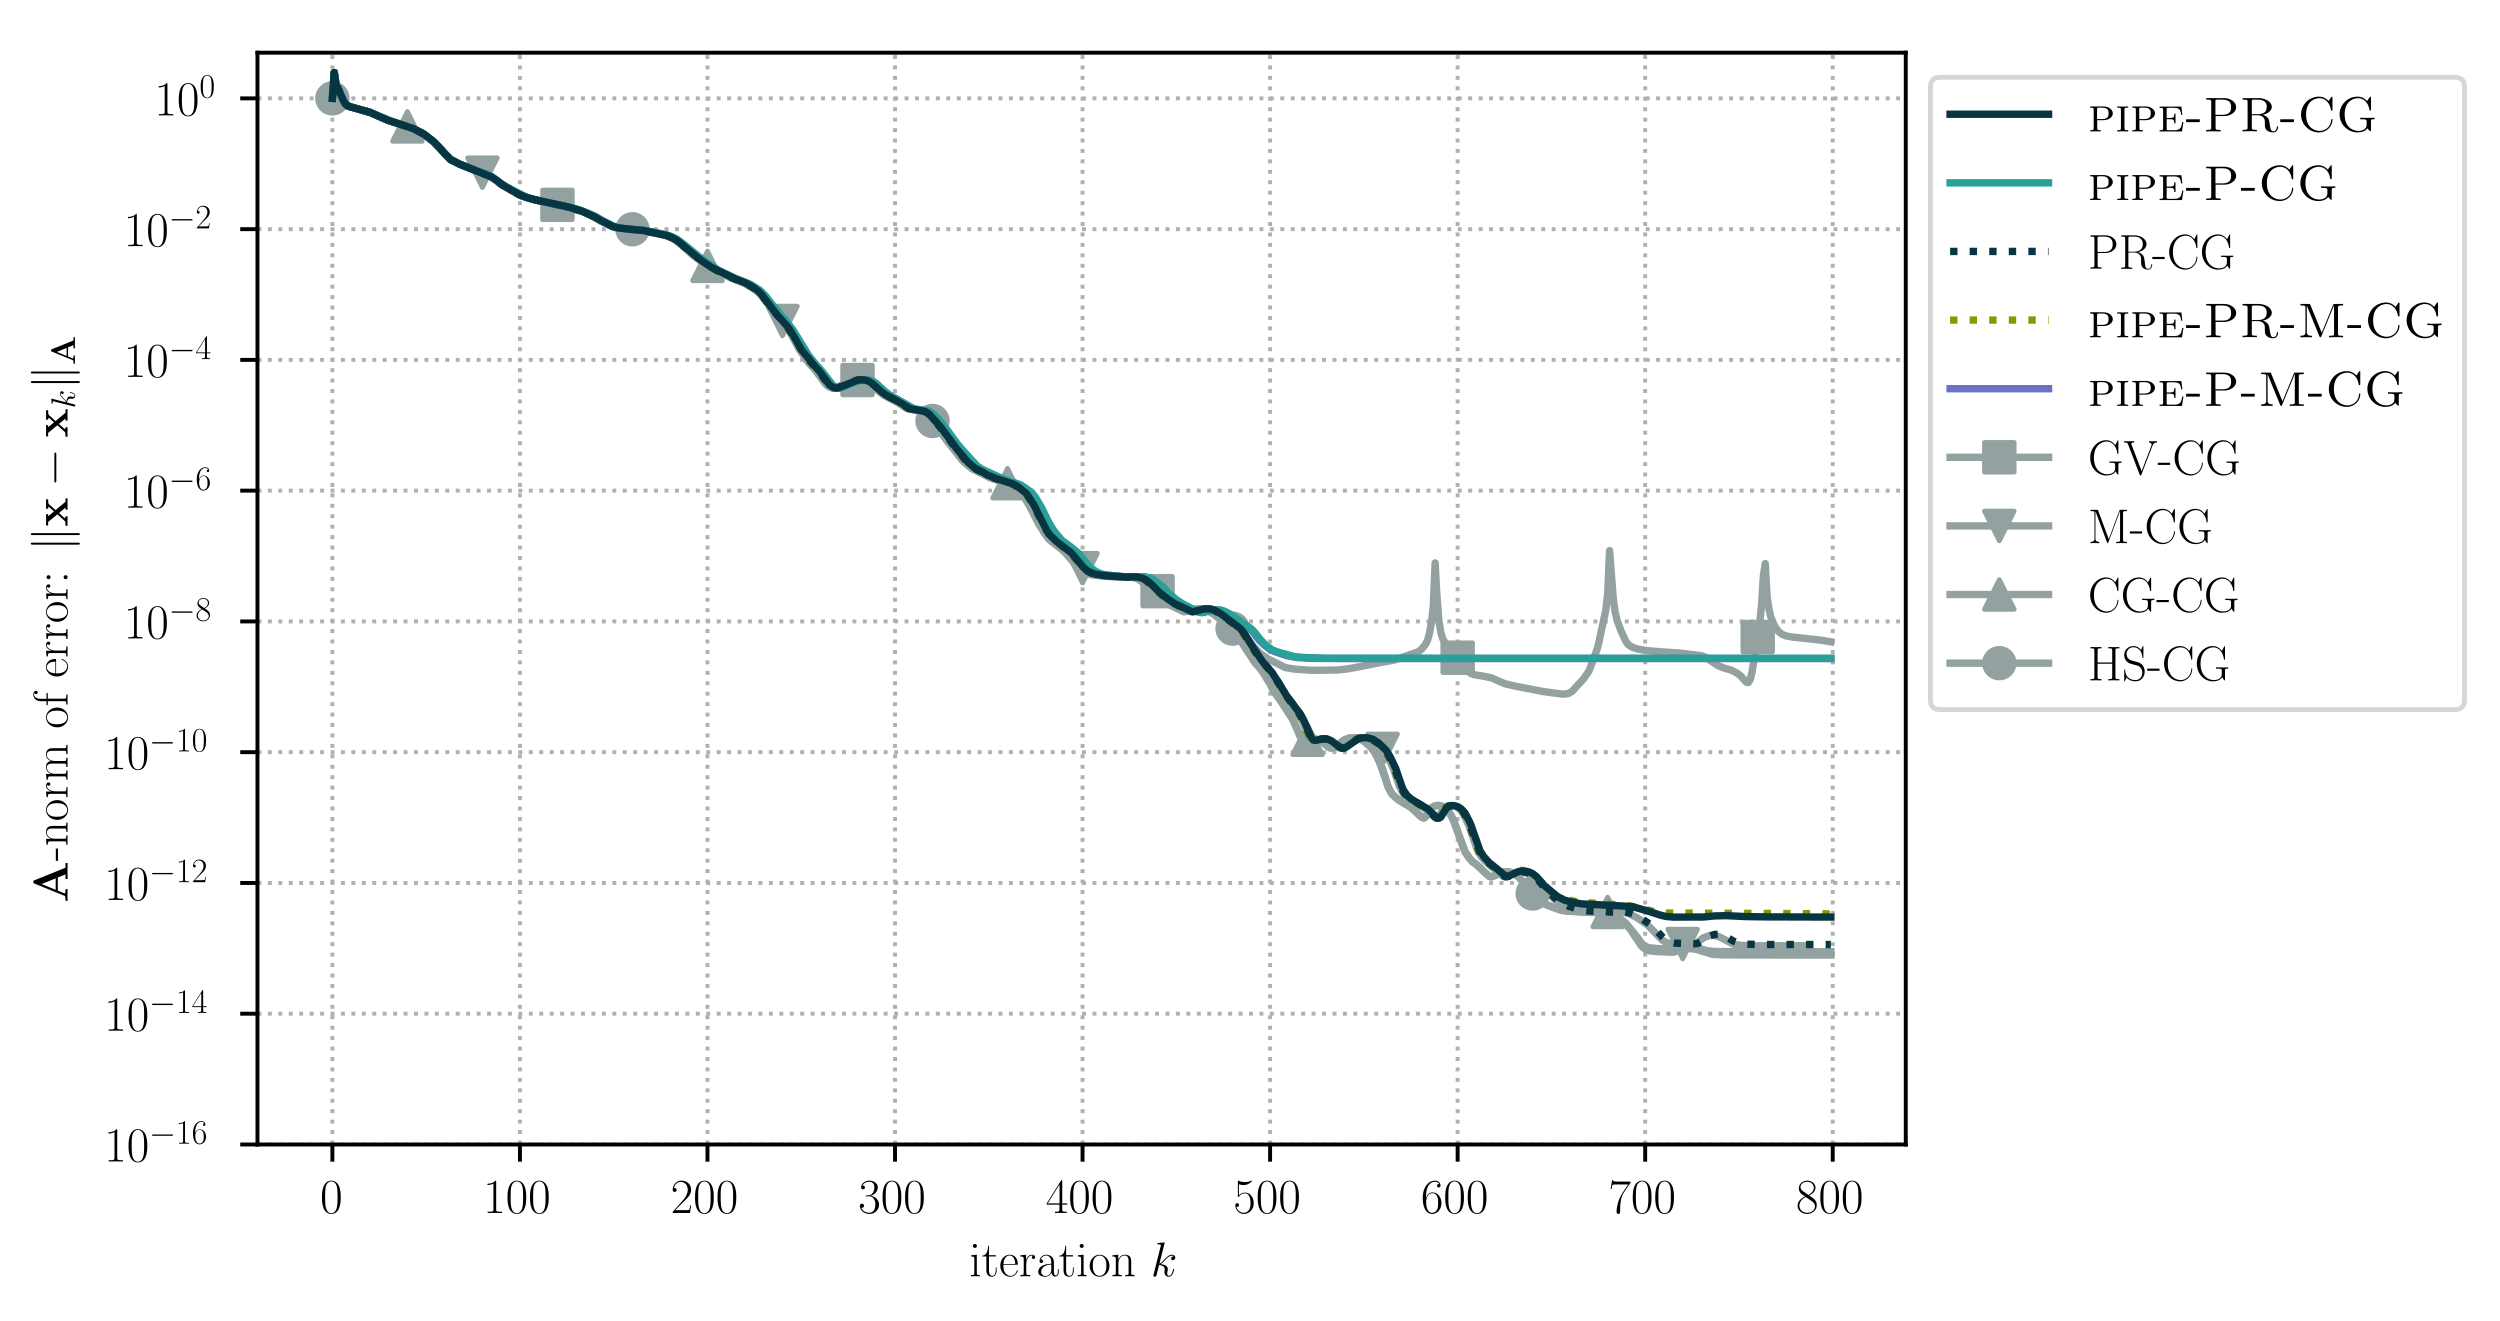 <?xml version="1.0" encoding="utf-8" standalone="no"?>
<!DOCTYPE svg PUBLIC "-//W3C//DTD SVG 1.1//EN"
  "http://www.w3.org/Graphics/SVG/1.1/DTD/svg11.dtd">
<!-- Created with matplotlib (https://matplotlib.org/) -->
<svg height="268.371pt" version="1.1" viewBox="0 0 507.791 268.371" width="507.791pt" xmlns="http://www.w3.org/2000/svg" xmlns:xlink="http://www.w3.org/1999/xlink">
 <defs>
  <style type="text/css">
*{stroke-linecap:butt;stroke-linejoin:round;}
  </style>
 </defs>
 <g id="figure_1">
  <g id="patch_1">
   <path d="M -0 268.371 
L 507.791 268.371 
L 507.791 0 
L -0 0 
z
" style="fill:#ffffff;"/>
  </g>
  <g id="axes_1">
   <g id="patch_2">
    <path d="M 52.294 232.46 
L 387.094 232.46 
L 387.094 10.7 
L 52.294 10.7 
z
" style="fill:#ffffff;"/>
   </g>
   <g id="matplotlib.axis_1">
    <g id="xtick_1">
     <g id="line2d_1">
      <path clip-path="url(#p6d63fd2fdc)" d="M 67.513 232.46 
L 67.513 10.7 
" style="fill:none;stroke:#b0b0b0;stroke-dasharray:0.8,1.32;stroke-dashoffset:0;stroke-width:0.8;"/>
     </g>
     <g id="line2d_2">
      <defs>
       <path d="M 0 0 
L 0 3.5 
" id="m18c846a2d2" style="stroke:#000000;stroke-width:0.8;"/>
      </defs>
      <g>
       <use style="stroke:#000000;stroke-width:0.8;" x="67.513" xlink:href="#m18c846a2d2" y="232.46"/>
      </g>
     </g>
     <g id="text_1">
      <!-- $0$ -->
      <defs>
       <path d="M 42 31.844 
C 42 37.969 41.906 48.422 37.703 56.453 
C 34 63.484 28.094 66 22.906 66 
C 18.094 66 12 63.781 8.203 56.562 
C 4.203 49.016 3.797 39.672 3.797 31.844 
C 3.797 26.109 3.906 17.375 7 9.734 
C 11.297 -0.609 19 -2 22.906 -2 
C 27.5 -2 34.5 -0.109 38.594 9.438 
C 41.594 16.375 42 24.5 42 31.844 
z
M 22.906 -0.406 
C 16.5 -0.406 12.703 5.125 11.297 12.75 
C 10.203 18.688 10.203 27.328 10.203 32.953 
C 10.203 40.688 10.203 47.109 11.5 53.234 
C 13.406 61.781 19 64.391 22.906 64.391 
C 27 64.391 32.297 61.672 34.203 53.438 
C 35.5 47.719 35.594 40.984 35.594 32.953 
C 35.594 26.422 35.594 18.375 34.406 12.453 
C 32.297 1.5 26.406 -0.406 22.906 -0.406 
z
" id="CMR17-48"/>
      </defs>
      <g transform="translate(65.022 246.378)scale(0.1 -0.1)">
       <use transform="scale(0.996)" xlink:href="#CMR17-48"/>
      </g>
     </g>
    </g>
    <g id="xtick_2">
     <g id="line2d_3">
      <path clip-path="url(#p6d63fd2fdc)" d="M 105.606 232.46 
L 105.606 10.7 
" style="fill:none;stroke:#b0b0b0;stroke-dasharray:0.8,1.32;stroke-dashoffset:0;stroke-width:0.8;"/>
     </g>
     <g id="line2d_4">
      <g>
       <use style="stroke:#000000;stroke-width:0.8;" x="105.606" xlink:href="#m18c846a2d2" y="232.46"/>
      </g>
     </g>
     <g id="text_2">
      <!-- $100$ -->
      <defs>
       <path d="M 26.594 63.797 
C 26.594 65.891 26.5 66 25.094 66 
C 21.203 61.359 15.297 59.891 9.703 59.688 
C 9.406 59.688 8.906 59.688 8.797 59.5 
C 8.703 59.297 8.703 59.094 8.703 57 
C 11.797 57 17 57.594 21 59.984 
L 21 7.297 
C 21 3.797 20.797 2.594 12.203 2.594 
L 9.203 2.594 
L 9.203 0 
C 14 0.094 19 0.188 23.797 0.188 
C 28.594 0.188 33.594 0.094 38.406 0 
L 38.406 2.594 
L 35.406 2.594 
C 26.797 2.594 26.594 3.688 26.594 7.297 
z
" id="CMR17-49"/>
      </defs>
      <g transform="translate(98.134 246.378)scale(0.1 -0.1)">
       <use transform="scale(0.996)" xlink:href="#CMR17-49"/>
       <use transform="translate(45.69 0)scale(0.996)" xlink:href="#CMR17-48"/>
       <use transform="translate(91.381 0)scale(0.996)" xlink:href="#CMR17-48"/>
      </g>
     </g>
    </g>
    <g id="xtick_3">
     <g id="line2d_5">
      <path clip-path="url(#p6d63fd2fdc)" d="M 143.699 232.46 
L 143.699 10.7 
" style="fill:none;stroke:#b0b0b0;stroke-dasharray:0.8,1.32;stroke-dashoffset:0;stroke-width:0.8;"/>
     </g>
     <g id="line2d_6">
      <g>
       <use style="stroke:#000000;stroke-width:0.8;" x="143.699" xlink:href="#m18c846a2d2" y="232.46"/>
      </g>
     </g>
     <g id="text_3">
      <!-- $200$ -->
      <defs>
       <path d="M 41.703 15.469 
L 39.906 15.469 
C 38.906 8.391 38.094 7.188 37.703 6.594 
C 37.203 5.797 30 5.797 28.594 5.797 
L 9.406 5.797 
C 13 9.688 20 16.766 28.5 24.938 
C 34.594 30.719 41.703 37.5 41.703 47.391 
C 41.703 59.188 32.297 66 21.797 66 
C 10.797 66 4.094 56.297 4.094 47.297 
C 4.094 43.391 7 42.891 8.203 42.891 
C 9.203 42.891 12.203 43.484 12.203 46.984 
C 12.203 50.094 9.594 51 8.203 51 
C 7.594 51 7 50.891 6.594 50.688 
C 8.5 59.188 14.297 63.391 20.406 63.391 
C 29.094 63.391 34.797 56.5 34.797 47.391 
C 34.797 38.703 29.703 31.219 24 24.734 
L 4.094 2.297 
L 4.094 0 
L 39.297 0 
z
" id="CMR17-50"/>
      </defs>
      <g transform="translate(136.227 246.378)scale(0.1 -0.1)">
       <use transform="scale(0.996)" xlink:href="#CMR17-50"/>
       <use transform="translate(45.69 0)scale(0.996)" xlink:href="#CMR17-48"/>
       <use transform="translate(91.381 0)scale(0.996)" xlink:href="#CMR17-48"/>
      </g>
     </g>
    </g>
    <g id="xtick_4">
     <g id="line2d_7">
      <path clip-path="url(#p6d63fd2fdc)" d="M 181.792 232.46 
L 181.792 10.7 
" style="fill:none;stroke:#b0b0b0;stroke-dasharray:0.8,1.32;stroke-dashoffset:0;stroke-width:0.8;"/>
     </g>
     <g id="line2d_8">
      <g>
       <use style="stroke:#000000;stroke-width:0.8;" x="181.792" xlink:href="#m18c846a2d2" y="232.46"/>
      </g>
     </g>
     <g id="text_4">
      <!-- $300$ -->
      <defs>
       <path d="M 22.094 34 
C 31 34 34.906 26.141 34.906 17.094 
C 34.906 5.031 28.5 0.391 22.703 0.391 
C 17.406 0.391 8.797 3.016 6.094 10.797 
C 6.594 10.594 7.094 10.594 7.594 10.594 
C 10 10.594 11.797 12.188 11.797 14.797 
C 11.797 17.688 9.594 19 7.594 19 
C 5.906 19 3.297 18.188 3.297 14.484 
C 3.297 5.234 12.297 -2 22.906 -2 
C 34 -2 42.5 6.75 42.5 16.984 
C 42.5 26.844 34.5 34 25 35.094 
C 32.594 36.672 39.906 43.375 39.906 52.391 
C 39.906 60.25 32 66 23 66 
C 13.906 66 5.906 60.344 5.906 52.297 
C 5.906 48.797 8.5 48.188 9.797 48.188 
C 11.906 48.188 13.703 49.484 13.703 52.094 
C 13.703 54.688 11.906 56 9.797 56 
C 9.406 56 8.906 56 8.5 55.797 
C 11.406 62.484 19.297 63.688 22.797 63.688 
C 26.297 63.688 32.906 61.969 32.906 52.297 
C 32.906 49.484 32.5 44.547 29.094 40.219 
C 26.094 36.391 22.703 36.188 19.406 35.891 
C 18.906 35.891 16.594 35.688 16.203 35.688 
C 15.5 35.594 15.094 35.5 15.094 34.797 
C 15.094 34.094 15.203 34 17.203 34 
z
" id="CMR17-51"/>
      </defs>
      <g transform="translate(174.32 246.378)scale(0.1 -0.1)">
       <use transform="scale(0.996)" xlink:href="#CMR17-51"/>
       <use transform="translate(45.69 0)scale(0.996)" xlink:href="#CMR17-48"/>
       <use transform="translate(91.381 0)scale(0.996)" xlink:href="#CMR17-48"/>
      </g>
     </g>
    </g>
    <g id="xtick_5">
     <g id="line2d_9">
      <path clip-path="url(#p6d63fd2fdc)" d="M 219.885 232.46 
L 219.885 10.7 
" style="fill:none;stroke:#b0b0b0;stroke-dasharray:0.8,1.32;stroke-dashoffset:0;stroke-width:0.8;"/>
     </g>
     <g id="line2d_10">
      <g>
       <use style="stroke:#000000;stroke-width:0.8;" x="219.885" xlink:href="#m18c846a2d2" y="232.46"/>
      </g>
     </g>
     <g id="text_5">
      <!-- $400$ -->
      <defs>
       <path d="M 33.594 64.797 
C 33.594 66.891 33.5 67 31.703 67 
L 2 19.594 
L 2 17 
L 27.797 17 
L 27.797 7.188 
C 27.797 3.594 27.594 2.594 20.594 2.594 
L 18.703 2.594 
L 18.703 0 
C 21.906 0.188 27.297 0.188 30.703 0.188 
C 34.094 0.188 39.5 0.188 42.703 0 
L 42.703 2.594 
L 40.797 2.594 
C 33.797 2.594 33.594 3.594 33.594 7.188 
L 33.594 17 
L 43.797 17 
L 43.797 19.594 
L 33.594 19.594 
z
M 28.094 58.172 
L 28.094 19.594 
L 4 19.594 
z
" id="CMR17-52"/>
      </defs>
      <g transform="translate(212.413 246.378)scale(0.1 -0.1)">
       <use transform="scale(0.996)" xlink:href="#CMR17-52"/>
       <use transform="translate(45.69 0)scale(0.996)" xlink:href="#CMR17-48"/>
       <use transform="translate(91.381 0)scale(0.996)" xlink:href="#CMR17-48"/>
      </g>
     </g>
    </g>
    <g id="xtick_6">
     <g id="line2d_11">
      <path clip-path="url(#p6d63fd2fdc)" d="M 257.978 232.46 
L 257.978 10.7 
" style="fill:none;stroke:#b0b0b0;stroke-dasharray:0.8,1.32;stroke-dashoffset:0;stroke-width:0.8;"/>
     </g>
     <g id="line2d_12">
      <g>
       <use style="stroke:#000000;stroke-width:0.8;" x="257.978" xlink:href="#m18c846a2d2" y="232.46"/>
      </g>
     </g>
     <g id="text_6">
      <!-- $500$ -->
      <defs>
       <path d="M 11.406 58.594 
C 12.406 58.188 16.5 56.891 20.703 56.891 
C 30 56.891 35.094 61.891 38 64.688 
C 38 65.484 38 66 37.406 66 
C 37.297 66 37.094 66 36.297 65.594 
C 32.797 64.094 28.703 63 23.703 63 
C 20.703 63 16.203 63.359 11.297 65.484 
C 10.203 66 10 66 9.906 66 
C 9.406 66 9.297 65.891 9.297 63.906 
L 9.297 34.859 
C 9.297 33.016 9.297 32.5 10.297 32.5 
C 10.797 32.5 11 32.703 11.5 33.422 
C 14.703 38.047 19.094 40 24.094 40 
C 27.594 40 35.094 37.734 35.094 20.203 
C 35.094 16.984 35.094 11.188 32.094 6.594 
C 29.594 2.484 25.703 0.391 21.406 0.391 
C 14.797 0.391 8.094 4.984 6.297 12.688 
C 6.703 12.594 7.5 12.391 7.906 12.391 
C 9.203 12.391 11.703 13.094 11.703 16.188 
C 11.703 18.891 9.797 20 7.906 20 
C 5.594 20 4.094 18.594 4.094 15.797 
C 4.094 7.094 11 -2 21.594 -2 
C 31.906 -2 41.703 6.891 41.703 19.797 
C 41.703 32.094 33.906 41.594 24.203 41.594 
C 19.094 41.594 14.797 39.688 11.406 36 
z
" id="CMR17-53"/>
      </defs>
      <g transform="translate(250.506 246.378)scale(0.1 -0.1)">
       <use transform="scale(0.996)" xlink:href="#CMR17-53"/>
       <use transform="translate(45.69 0)scale(0.996)" xlink:href="#CMR17-48"/>
       <use transform="translate(91.381 0)scale(0.996)" xlink:href="#CMR17-48"/>
      </g>
     </g>
    </g>
    <g id="xtick_7">
     <g id="line2d_13">
      <path clip-path="url(#p6d63fd2fdc)" d="M 296.071 232.46 
L 296.071 10.7 
" style="fill:none;stroke:#b0b0b0;stroke-dasharray:0.8,1.32;stroke-dashoffset:0;stroke-width:0.8;"/>
     </g>
     <g id="line2d_14">
      <g>
       <use style="stroke:#000000;stroke-width:0.8;" x="296.071" xlink:href="#m18c846a2d2" y="232.46"/>
      </g>
     </g>
     <g id="text_7">
      <!-- $600$ -->
      <defs>
       <path d="M 10.594 34.344 
C 10.594 58 21.797 63.688 28.297 63.688 
C 30.406 63.688 35.5 63.266 37.5 59.094 
C 35.906 59.094 32.906 59.094 32.906 55.594 
C 32.906 52.891 35.094 52 36.5 52 
C 37.406 52 40.094 52.391 40.094 55.797 
C 40.094 62.297 35.094 66 28.203 66 
C 16.297 66 3.797 53.297 3.797 31.422 
C 3.797 4.016 15.094 -2 23.094 -2 
C 32.797 -2 42 6.734 42 20.234 
C 42 32.828 33.906 42 23.703 42 
C 17.594 42 13.094 37.969 10.594 30.922 
z
M 23.094 0.391 
C 10.797 0.391 10.797 18.938 10.797 22.656 
C 10.797 29.906 14.203 40.391 23.5 40.391 
C 25.203 40.391 30.094 40.391 33.406 33.438 
C 35.203 29.516 35.203 25.375 35.203 20.344 
C 35.203 14.906 35.203 10.875 33.094 6.844 
C 30.906 2.703 27.703 0.391 23.094 0.391 
z
" id="CMR17-54"/>
      </defs>
      <g transform="translate(288.599 246.378)scale(0.1 -0.1)">
       <use transform="scale(0.996)" xlink:href="#CMR17-54"/>
       <use transform="translate(45.69 0)scale(0.996)" xlink:href="#CMR17-48"/>
       <use transform="translate(91.381 0)scale(0.996)" xlink:href="#CMR17-48"/>
      </g>
     </g>
    </g>
    <g id="xtick_8">
     <g id="line2d_15">
      <path clip-path="url(#p6d63fd2fdc)" d="M 334.164 232.46 
L 334.164 10.7 
" style="fill:none;stroke:#b0b0b0;stroke-dasharray:0.8,1.32;stroke-dashoffset:0;stroke-width:0.8;"/>
     </g>
     <g id="line2d_16">
      <g>
       <use style="stroke:#000000;stroke-width:0.8;" x="334.164" xlink:href="#m18c846a2d2" y="232.46"/>
      </g>
     </g>
     <g id="text_8">
      <!-- $700$ -->
      <defs>
       <path d="M 45.094 61.797 
L 45.094 64 
L 21.594 64 
C 9.906 64 9.703 65.094 9.297 67 
L 7.5 67 
L 4.594 48.5 
L 6.406 48.5 
C 6.703 50.406 7.406 55.5 8.594 57.391 
C 9.203 58.188 16.594 58.188 18.297 58.188 
L 40.297 58.188 
L 29.203 41.719 
C 21.797 30.641 16.703 15.672 16.703 2.594 
C 16.703 1.391 16.703 -2 20.297 -2 
C 23.906 -2 23.906 1.391 23.906 2.688 
L 23.906 7.281 
C 23.906 23.656 26.703 34.438 31.297 41.312 
z
" id="CMR17-55"/>
      </defs>
      <g transform="translate(326.692 246.378)scale(0.1 -0.1)">
       <use transform="scale(0.996)" xlink:href="#CMR17-55"/>
       <use transform="translate(45.69 0)scale(0.996)" xlink:href="#CMR17-48"/>
       <use transform="translate(91.381 0)scale(0.996)" xlink:href="#CMR17-48"/>
      </g>
     </g>
    </g>
    <g id="xtick_9">
     <g id="line2d_17">
      <path clip-path="url(#p6d63fd2fdc)" d="M 372.257 232.46 
L 372.257 10.7 
" style="fill:none;stroke:#b0b0b0;stroke-dasharray:0.8,1.32;stroke-dashoffset:0;stroke-width:0.8;"/>
     </g>
     <g id="line2d_18">
      <g>
       <use style="stroke:#000000;stroke-width:0.8;" x="372.257" xlink:href="#m18c846a2d2" y="232.46"/>
      </g>
     </g>
     <g id="text_9">
      <!-- $800$ -->
      <defs>
       <path d="M 27.203 35.766 
C 33.5 38.969 39.906 43.797 39.906 51.531 
C 39.906 60.688 31.094 66 23 66 
C 13.906 66 5.906 59.375 5.906 50.234 
C 5.906 47.719 6.5 43.391 10.406 39.578 
C 11.406 38.578 15.594 35.562 18.297 33.656 
C 13.797 31.344 3.297 25.812 3.297 14.766 
C 3.297 4.406 13.094 -2 22.797 -2 
C 33.5 -2 42.5 5.719 42.5 15.969 
C 42.5 25.109 36.406 29.328 32.406 32.047 
z
M 14.094 44.609 
C 13.297 45.109 9.297 48.219 9.297 52.938 
C 9.297 59.078 15.594 63.688 22.797 63.688 
C 30.703 63.688 36.5 58.062 36.5 51.531 
C 36.5 42.188 26.094 36.859 25.594 36.859 
C 25.5 36.859 25.406 36.859 24.594 37.469 
z
M 32.5 24 
C 34 22.906 38.797 19.578 38.797 13.453 
C 38.797 6.016 31.406 0.391 23 0.391 
C 13.906 0.391 7 6.922 7 14.859 
C 7 22.797 13.094 29.438 20 32.547 
z
" id="CMR17-56"/>
      </defs>
      <g transform="translate(364.785 246.378)scale(0.1 -0.1)">
       <use transform="scale(0.996)" xlink:href="#CMR17-56"/>
       <use transform="translate(45.69 0)scale(0.996)" xlink:href="#CMR17-48"/>
       <use transform="translate(91.381 0)scale(0.996)" xlink:href="#CMR17-48"/>
      </g>
     </g>
    </g>
    <g id="text_10">
     <!-- iteration $k$ -->
     <defs>
      <path d="M 15.5 61.891 
C 15.5 64.094 13.703 66 11.406 66 
C 9.203 66 7.297 64.188 7.297 61.891 
C 7.297 59.688 9.094 57.797 11.406 57.797 
C 13.594 57.797 15.5 59.594 15.5 61.891 
z
M 3.797 42.891 
L 3.797 40.297 
C 9.406 40.297 10.203 39.688 10.203 34.859 
L 10.203 6.922 
C 10.203 3.094 9.797 2.594 3.406 2.594 
L 3.406 0 
C 5.797 0.188 10.094 0.188 12.594 0.188 
C 15 0.188 19.094 0.188 21.406 0 
L 21.406 2.594 
C 15.5 2.594 15.297 3.203 15.297 6.812 
L 15.297 44 
z
" id="CMR17-105"/>
      <path d="M 15.094 40.391 
L 29.094 40.391 
L 29.094 43 
L 15.094 43 
L 15.094 62 
L 13.297 62 
C 13.094 51.438 9.594 42.188 1.094 41.984 
L 1.094 40.391 
L 9.797 40.391 
L 9.797 12.156 
C 9.797 10.234 9.797 -1 21.406 -1 
C 27.297 -1 30.703 4.812 30.703 12.25 
L 30.703 17.984 
L 28.906 17.984 
L 28.906 12.344 
C 28.906 5.422 26.203 0.797 22 0.797 
C 19.094 0.797 15.094 2.797 15.094 11.953 
z
" id="CMR17-116"/>
      <path d="M 38.094 23.484 
C 38.5 23.891 38.5 24.094 38.5 25.094 
C 38.5 35.172 33.094 44 21.703 44 
C 11.094 44 2.703 33.984 2.703 21.781 
C 2.703 8.656 12.203 -1 22.797 -1 
C 34 -1 38.406 9.672 38.406 11.797 
C 38.406 12.5 37.797 12.5 37.594 12.5 
C 36.906 12.5 36.797 12.297 36.406 11.078 
C 34.203 4.219 28.703 0.797 23.5 0.797 
C 19.203 0.797 14.906 3.219 12.203 7.656 
C 9.094 12.797 9.094 18.75 9.094 23.484 
z
M 9.203 25 
C 9.906 39.234 17.594 42.391 21.594 42.391 
C 28.406 42.391 33 36.062 33.094 25 
z
" id="CMR17-101"/>
      <path d="M 15 23.703 
C 15 33.344 19.094 42.391 26.594 42.391 
C 27.297 42.391 28 42.297 28.703 41.984 
C 28.703 41.984 26.5 41.281 26.5 38.672 
C 26.5 36.266 28.406 35.266 29.906 35.266 
C 31.094 35.266 33.297 35.969 33.297 38.781 
C 33.297 41.984 30.094 44 26.703 44 
C 19.094 44 15.797 36.562 14.797 33.047 
L 14.703 33.047 
L 14.703 44 
L 3.094 42.891 
L 3.094 40.281 
C 9 40.281 9.906 39.688 9.906 34.859 
L 9.906 6.922 
C 9.906 3.094 9.5 2.594 3.094 2.594 
L 3.094 0 
C 5.5 0.188 10.094 0.188 12.703 0.188 
C 15.594 0.188 20.703 0.188 23.406 0 
L 23.406 2.594 
C 16.203 2.594 15 2.594 15 7.109 
z
" id="CMR17-114"/>
      <path d="M 36 25.875 
C 36 32 36 35.547 31.797 39.594 
C 28.094 42.984 23.797 44 20.406 44 
C 12.5 44 6.797 37.625 6.797 30.891 
C 6.797 27.188 9.797 27 10.406 27 
C 11.703 27 14 27.797 14 30.594 
C 14 33.094 12.094 34.188 10.406 34.188 
C 10 34.188 9.5 34.094 9.203 34 
C 11.297 40.531 16.703 42.391 20.203 42.391 
C 25.203 42.391 30.703 37.828 30.703 29.297 
L 30.703 25.5 
C 24.797 25.297 17.703 24.5 12.094 21.453 
C 5.797 17.922 4 12.844 4 9 
C 4 1.203 13 -1 18.297 -1 
C 23.797 -1 28.906 2.109 31.094 7.891 
C 31.297 3.422 34.094 -0.609 38.5 -0.609 
C 40.594 -0.609 45.906 0.797 45.906 8.797 
L 45.906 14.469 
L 44.094 14.469 
L 44.094 8.703 
C 44.094 2.516 41.406 1.703 40.094 1.703 
C 36 1.703 36 6.969 36 11.438 
z
M 30.703 13.859 
C 30.703 5.047 24.5 0.594 19 0.594 
C 14 0.594 10.094 4.344 10.094 9 
C 10.094 12.047 11.406 17.406 17.203 20.656 
C 22 23.391 27.5 23.797 30.703 24 
z
" id="CMR17-97"/>
      <path d="M 43.094 21.188 
C 43.094 34 33.797 44 22.906 44 
C 12 44 2.703 34 2.703 21.188 
C 2.703 8.594 12 -1 22.906 -1 
C 33.797 -1 43.094 8.594 43.094 21.188 
z
M 22.906 0.797 
C 18.203 0.797 14.203 3.594 11.906 7.5 
C 9.406 12 9.094 17.594 9.094 22 
C 9.094 26.188 9.297 31.391 11.906 35.891 
C 13.906 39.188 17.797 42.391 22.906 42.391 
C 27.406 42.391 31.203 39.891 33.594 36.391 
C 36.703 31.688 36.703 25.094 36.703 22 
C 36.703 18.094 36.5 12.094 33.797 7.297 
C 31 2.688 26.703 0.797 22.906 0.797 
z
" id="CMR17-111"/>
      <path d="M 41.5 30.531 
C 41.5 35.656 40.5 44 28.703 44 
C 20.797 44 16.703 37.875 15.203 33.844 
L 15.094 33.844 
L 15.094 44 
L 3.297 42.891 
L 3.297 40.281 
C 9.203 40.281 10.094 39.688 10.094 34.859 
L 10.094 6.922 
C 10.094 3.094 9.703 2.594 3.297 2.594 
L 3.297 0 
C 5.703 0.188 10.094 0.188 12.703 0.188 
C 15.297 0.188 19.797 0.188 22.203 0 
L 22.203 2.594 
C 15.797 2.594 15.406 3 15.406 6.922 
L 15.406 26.219 
C 15.406 35.453 21 42.391 28 42.391 
C 35.406 42.391 36.203 35.766 36.203 30.938 
L 36.203 6.922 
C 36.203 3.094 35.797 2.594 29.406 2.594 
L 29.406 0 
C 31.797 0.188 36.203 0.188 38.797 0.188 
C 41.406 0.188 45.906 0.188 48.297 0 
L 48.297 2.594 
C 41.906 2.594 41.5 3 41.5 6.922 
z
" id="CMR17-110"/>
      <path d="M 28.094 66.484 
C 28.203 66.891 28.406 67.484 28.406 67.984 
C 28.406 69 27.406 69 27.203 69 
C 27.094 69 23.5 68.688 21.703 68.484 
C 20 68.391 18.5 68.188 16.703 68.094 
C 14.297 67.891 13.594 67.797 13.594 65.984 
C 13.594 64.984 14.594 64.984 15.594 64.984 
C 20.703 64.984 20.703 64.109 20.703 63.125 
C 20.703 62.719 20.703 62.531 20.203 60.75 
L 5.906 3.906 
C 5.5 2.391 5.5 2.203 5.5 1.594 
C 5.5 -0.609 7.203 -1 8.203 -1 
C 11 -1 11.594 1.188 12.406 4.297 
L 17.094 23.062 
C 24.297 22.266 28.594 19.25 28.594 14.438 
C 28.594 13.828 28.594 13.438 28.297 11.922 
C 27.906 10.422 27.906 9.219 27.906 8.719 
C 27.906 2.891 31.703 -1 36.797 -1 
C 41.406 -1 43.797 3.203 44.594 4.609 
C 46.703 8.312 48 13.938 48 14.328 
C 48 14.828 47.594 15.234 47 15.234 
C 46.094 15.234 46 14.828 45.594 13.234 
C 44.203 8.016 42.094 1 37 1 
C 35 1 33.703 2 33.703 5.812 
C 33.703 7.719 34.094 9.922 34.5 11.422 
C 34.906 13.234 34.906 13.328 34.906 14.531 
C 34.906 20.453 29.594 23.766 20.406 24.969 
C 24 27.172 27.594 31.078 29 32.594 
C 34.703 38.984 38.594 41.984 43.203 41.984 
C 45.5 41.984 46.094 41.484 46.797 41 
C 43.094 40.594 41.703 37.984 41.703 35.984 
C 41.703 33.594 43.594 32.797 45 32.797 
C 47.703 32.797 50.094 35.094 50.094 38.297 
C 50.094 41.156 47.797 44 43.297 44 
C 37.797 44 33.297 40.297 26.203 32.297 
C 25.203 31.078 21.5 27.281 17.797 25.875 
z
" id="CMMI12-107"/>
     </defs>
     <g transform="translate(196.885 259.234)scale(0.1 -0.1)">
      <use transform="scale(0.996)" xlink:href="#CMR17-105"/>
      <use transform="translate(24.871 0)scale(0.996)" xlink:href="#CMR17-116"/>
      <use transform="translate(60.152 0)scale(0.996)" xlink:href="#CMR17-101"/>
      <use transform="translate(100.637 0)scale(0.996)" xlink:href="#CMR17-114"/>
      <use transform="translate(135.918 0)scale(0.996)" xlink:href="#CMR17-97"/>
      <use transform="translate(181.609 0)scale(0.996)" xlink:href="#CMR17-116"/>
      <use transform="translate(216.889 0)scale(0.996)" xlink:href="#CMR17-105"/>
      <use transform="translate(241.761 0)scale(0.996)" xlink:href="#CMR17-111"/>
      <use transform="translate(287.451 0)scale(0.996)" xlink:href="#CMR17-110"/>
      <use transform="translate(368.422 0)scale(0.996)" xlink:href="#CMMI12-107"/>
     </g>
    </g>
   </g>
   <g id="matplotlib.axis_2">
    <g id="ytick_1">
     <g id="line2d_19">
      <path clip-path="url(#p6d63fd2fdc)" d="M 52.294 232.46 
L 387.094 232.46 
" style="fill:none;stroke:#b0b0b0;stroke-dasharray:0.8,1.32;stroke-dashoffset:0;stroke-width:0.8;"/>
     </g>
     <g id="line2d_20">
      <defs>
       <path d="M 0 0 
L -3.5 0 
" id="mf5f193e55c" style="stroke:#000000;stroke-width:0.8;"/>
      </defs>
      <g>
       <use style="stroke:#000000;stroke-width:0.8;" x="52.294" xlink:href="#mf5f193e55c" y="232.46"/>
      </g>
     </g>
     <g id="text_11">
      <!-- $10^{-16}$ -->
      <defs>
       <path d="M 65.906 23 
C 67.594 23 69.406 23 69.406 25 
C 69.406 27 67.594 27 65.906 27 
L 11.797 27 
C 10.094 27 8.297 27 8.297 25 
C 8.297 23 10.094 23 11.797 23 
z
" id="CMSY10-0"/>
      </defs>
      <g transform="translate(21.163 235.919)scale(0.1 -0.1)">
       <use transform="scale(0.996)" xlink:href="#CMR17-49"/>
       <use transform="translate(45.69 0)scale(0.996)" xlink:href="#CMR17-48"/>
       <use transform="translate(91.381 36.154)scale(0.697)" xlink:href="#CMSY10-0"/>
       <use transform="translate(145.622 36.154)scale(0.697)" xlink:href="#CMR17-49"/>
       <use transform="translate(177.605 36.154)scale(0.697)" xlink:href="#CMR17-54"/>
      </g>
     </g>
    </g>
    <g id="ytick_2">
     <g id="line2d_21">
      <path clip-path="url(#p6d63fd2fdc)" d="M 52.294 205.9 
L 387.094 205.9 
" style="fill:none;stroke:#b0b0b0;stroke-dasharray:0.8,1.32;stroke-dashoffset:0;stroke-width:0.8;"/>
     </g>
     <g id="line2d_22">
      <g>
       <use style="stroke:#000000;stroke-width:0.8;" x="52.294" xlink:href="#mf5f193e55c" y="205.9"/>
      </g>
     </g>
     <g id="text_12">
      <!-- $10^{-14}$ -->
      <g transform="translate(21.163 209.36)scale(0.1 -0.1)">
       <use transform="scale(0.996)" xlink:href="#CMR17-49"/>
       <use transform="translate(45.69 0)scale(0.996)" xlink:href="#CMR17-48"/>
       <use transform="translate(91.381 36.154)scale(0.697)" xlink:href="#CMSY10-0"/>
       <use transform="translate(145.622 36.154)scale(0.697)" xlink:href="#CMR17-49"/>
       <use transform="translate(177.605 36.154)scale(0.697)" xlink:href="#CMR17-52"/>
      </g>
     </g>
    </g>
    <g id="ytick_3">
     <g id="line2d_23">
      <path clip-path="url(#p6d63fd2fdc)" d="M 52.294 179.341 
L 387.094 179.341 
" style="fill:none;stroke:#b0b0b0;stroke-dasharray:0.8,1.32;stroke-dashoffset:0;stroke-width:0.8;"/>
     </g>
     <g id="line2d_24">
      <g>
       <use style="stroke:#000000;stroke-width:0.8;" x="52.294" xlink:href="#mf5f193e55c" y="179.341"/>
      </g>
     </g>
     <g id="text_13">
      <!-- $10^{-12}$ -->
      <g transform="translate(21.163 182.8)scale(0.1 -0.1)">
       <use transform="scale(0.996)" xlink:href="#CMR17-49"/>
       <use transform="translate(45.69 0)scale(0.996)" xlink:href="#CMR17-48"/>
       <use transform="translate(91.381 36.154)scale(0.697)" xlink:href="#CMSY10-0"/>
       <use transform="translate(145.622 36.154)scale(0.697)" xlink:href="#CMR17-49"/>
       <use transform="translate(177.605 36.154)scale(0.697)" xlink:href="#CMR17-50"/>
      </g>
     </g>
    </g>
    <g id="ytick_4">
     <g id="line2d_25">
      <path clip-path="url(#p6d63fd2fdc)" d="M 52.294 152.781 
L 387.094 152.781 
" style="fill:none;stroke:#b0b0b0;stroke-dasharray:0.8,1.32;stroke-dashoffset:0;stroke-width:0.8;"/>
     </g>
     <g id="line2d_26">
      <g>
       <use style="stroke:#000000;stroke-width:0.8;" x="52.294" xlink:href="#mf5f193e55c" y="152.781"/>
      </g>
     </g>
     <g id="text_14">
      <!-- $10^{-10}$ -->
      <g transform="translate(21.163 156.24)scale(0.1 -0.1)">
       <use transform="scale(0.996)" xlink:href="#CMR17-49"/>
       <use transform="translate(45.69 0)scale(0.996)" xlink:href="#CMR17-48"/>
       <use transform="translate(91.381 36.154)scale(0.697)" xlink:href="#CMSY10-0"/>
       <use transform="translate(145.622 36.154)scale(0.697)" xlink:href="#CMR17-49"/>
       <use transform="translate(177.605 36.154)scale(0.697)" xlink:href="#CMR17-48"/>
      </g>
     </g>
    </g>
    <g id="ytick_5">
     <g id="line2d_27">
      <path clip-path="url(#p6d63fd2fdc)" d="M 52.294 126.221 
L 387.094 126.221 
" style="fill:none;stroke:#b0b0b0;stroke-dasharray:0.8,1.32;stroke-dashoffset:0;stroke-width:0.8;"/>
     </g>
     <g id="line2d_28">
      <g>
       <use style="stroke:#000000;stroke-width:0.8;" x="52.294" xlink:href="#mf5f193e55c" y="126.221"/>
      </g>
     </g>
     <g id="text_15">
      <!-- $10^{-8}$ -->
      <g transform="translate(25.134 129.68)scale(0.1 -0.1)">
       <use transform="scale(0.996)" xlink:href="#CMR17-49"/>
       <use transform="translate(45.69 0)scale(0.996)" xlink:href="#CMR17-48"/>
       <use transform="translate(91.381 36.154)scale(0.697)" xlink:href="#CMSY10-0"/>
       <use transform="translate(145.622 36.154)scale(0.697)" xlink:href="#CMR17-56"/>
      </g>
     </g>
    </g>
    <g id="ytick_6">
     <g id="line2d_29">
      <path clip-path="url(#p6d63fd2fdc)" d="M 52.294 99.661 
L 387.094 99.661 
" style="fill:none;stroke:#b0b0b0;stroke-dasharray:0.8,1.32;stroke-dashoffset:0;stroke-width:0.8;"/>
     </g>
     <g id="line2d_30">
      <g>
       <use style="stroke:#000000;stroke-width:0.8;" x="52.294" xlink:href="#mf5f193e55c" y="99.661"/>
      </g>
     </g>
     <g id="text_16">
      <!-- $10^{-6}$ -->
      <g transform="translate(25.134 103.121)scale(0.1 -0.1)">
       <use transform="scale(0.996)" xlink:href="#CMR17-49"/>
       <use transform="translate(45.69 0)scale(0.996)" xlink:href="#CMR17-48"/>
       <use transform="translate(91.381 36.154)scale(0.697)" xlink:href="#CMSY10-0"/>
       <use transform="translate(145.622 36.154)scale(0.697)" xlink:href="#CMR17-54"/>
      </g>
     </g>
    </g>
    <g id="ytick_7">
     <g id="line2d_31">
      <path clip-path="url(#p6d63fd2fdc)" d="M 52.294 73.102 
L 387.094 73.102 
" style="fill:none;stroke:#b0b0b0;stroke-dasharray:0.8,1.32;stroke-dashoffset:0;stroke-width:0.8;"/>
     </g>
     <g id="line2d_32">
      <g>
       <use style="stroke:#000000;stroke-width:0.8;" x="52.294" xlink:href="#mf5f193e55c" y="73.102"/>
      </g>
     </g>
     <g id="text_17">
      <!-- $10^{-4}$ -->
      <g transform="translate(25.134 76.561)scale(0.1 -0.1)">
       <use transform="scale(0.996)" xlink:href="#CMR17-49"/>
       <use transform="translate(45.69 0)scale(0.996)" xlink:href="#CMR17-48"/>
       <use transform="translate(91.381 36.154)scale(0.697)" xlink:href="#CMSY10-0"/>
       <use transform="translate(145.622 36.154)scale(0.697)" xlink:href="#CMR17-52"/>
      </g>
     </g>
    </g>
    <g id="ytick_8">
     <g id="line2d_33">
      <path clip-path="url(#p6d63fd2fdc)" d="M 52.294 46.542 
L 387.094 46.542 
" style="fill:none;stroke:#b0b0b0;stroke-dasharray:0.8,1.32;stroke-dashoffset:0;stroke-width:0.8;"/>
     </g>
     <g id="line2d_34">
      <g>
       <use style="stroke:#000000;stroke-width:0.8;" x="52.294" xlink:href="#mf5f193e55c" y="46.542"/>
      </g>
     </g>
     <g id="text_18">
      <!-- $10^{-2}$ -->
      <g transform="translate(25.134 50.001)scale(0.1 -0.1)">
       <use transform="scale(0.996)" xlink:href="#CMR17-49"/>
       <use transform="translate(45.69 0)scale(0.996)" xlink:href="#CMR17-48"/>
       <use transform="translate(91.381 36.154)scale(0.697)" xlink:href="#CMSY10-0"/>
       <use transform="translate(145.622 36.154)scale(0.697)" xlink:href="#CMR17-50"/>
      </g>
     </g>
    </g>
    <g id="ytick_9">
     <g id="line2d_35">
      <path clip-path="url(#p6d63fd2fdc)" d="M 52.294 19.982 
L 387.094 19.982 
" style="fill:none;stroke:#b0b0b0;stroke-dasharray:0.8,1.32;stroke-dashoffset:0;stroke-width:0.8;"/>
     </g>
     <g id="line2d_36">
      <g>
       <use style="stroke:#000000;stroke-width:0.8;" x="52.294" xlink:href="#mf5f193e55c" y="19.982"/>
      </g>
     </g>
     <g id="text_19">
      <!-- $10^{0}$ -->
      <g transform="translate(31.361 23.441)scale(0.1 -0.1)">
       <use transform="scale(0.996)" xlink:href="#CMR17-49"/>
       <use transform="translate(45.69 0)scale(0.996)" xlink:href="#CMR17-48"/>
       <use transform="translate(91.381 36.154)scale(0.697)" xlink:href="#CMR17-48"/>
      </g>
     </g>
    </g>
    <g id="text_20">
     <!-- $\mathbf{A}$-norm of error: $\| \mathbf{x}-\mathbf{x}_k \|_\mathbf{A}$ -->
     <defs>
      <path d="M 45.797 67.703 
C 45.094 69.5 44.906 70 42.5 70 
C 40 70 39.797 69.5 39.094 67.703 
L 14.297 6.703 
C 13.594 5.094 13.594 4.891 10.797 4.594 
C 8.297 4.297 7.906 4.297 5.703 4.297 
L 3.906 4.297 
L 3.906 0 
C 6.5 0.188 12.5 0.188 15.406 0.188 
C 18.094 0.188 25.406 0.188 27.703 0 
L 27.703 4.297 
C 25.5 4.297 21.703 4.297 18.906 5.406 
C 19.203 6.312 19.203 6.5 19.406 6.906 
L 24.703 20 
L 51.5 20 
L 57.797 4.297 
L 48.406 4.297 
L 48.406 0 
C 51.594 0.188 61.297 0.188 65.094 0.188 
C 68.297 0.188 78.5 0.188 81 0 
L 81 4.297 
L 71.5 4.297 
z
M 38.094 53.031 
L 49.703 24.297 
L 26.406 24.297 
z
" id="CMBX12-65"/>
      <path d="M 25.5 19.594 
L 25.5 24 
L 0.406 24 
L 0.406 19.594 
z
" id="CMR17-45"/>
      <path d="M 67.594 30.531 
C 67.594 35.562 66.703 44 54.797 44 
C 48 44 43.297 39.375 41.5 33.953 
L 41.406 33.953 
C 40.203 42.188 34.297 44 28.703 44 
C 20.797 44 16.703 37.875 15.203 33.844 
L 15.094 33.844 
L 15.094 44 
L 3.297 42.891 
L 3.297 40.281 
C 9.203 40.281 10.094 39.688 10.094 34.859 
L 10.094 6.922 
C 10.094 3.094 9.703 2.594 3.297 2.594 
L 3.297 0 
C 5.703 0.188 10.094 0.188 12.703 0.188 
C 15.297 0.188 19.797 0.188 22.203 0 
L 22.203 2.594 
C 15.797 2.594 15.406 3 15.406 6.922 
L 15.406 26.219 
C 15.406 35.453 21 42.391 28 42.391 
C 35.406 42.391 36.203 35.766 36.203 30.938 
L 36.203 6.922 
C 36.203 3.094 35.797 2.594 29.406 2.594 
L 29.406 0 
C 31.797 0.188 36.203 0.188 38.797 0.188 
C 41.406 0.188 45.906 0.188 48.297 0 
L 48.297 2.594 
C 41.906 2.594 41.5 3 41.5 6.922 
L 41.5 26.219 
C 41.5 35.453 47.094 42.391 54.094 42.391 
C 61.5 42.391 62.297 35.766 62.297 30.938 
L 62.297 6.922 
C 62.297 3.094 61.906 2.594 55.5 2.594 
L 55.5 0 
C 57.906 0.188 62.297 0.188 64.906 0.188 
C 67.5 0.188 72 0.188 74.406 0 
L 74.406 2.594 
C 68 2.594 67.594 3 67.594 6.922 
z
" id="CMR17-109"/>
      <path d="M 15.297 40.391 
L 26.703 40.391 
L 26.703 43 
L 15.094 43 
L 15.094 55.297 
C 15.094 63.688 19.297 68.391 23.594 68.391 
C 24.906 68.391 26.406 68.172 27.406 67.797 
C 26.594 67.594 24.5 66.891 24.5 64.391 
C 24.5 61.797 26.5 61 27.906 61 
C 29.297 61 31.297 61.797 31.297 64.391 
C 31.297 68.016 27.703 70 23.703 70 
C 18 70 10.203 65.797 10.203 55.094 
L 10.203 43 
L 2.203 43 
L 2.203 40.391 
L 10.203 40.391 
L 10.203 6.891 
C 10.203 3.094 9.797 2.594 3.406 2.594 
L 3.406 0 
C 5.797 0.188 10.406 0.188 13 0.188 
C 15.906 0.188 21 0.188 23.703 0 
L 23.703 2.594 
C 16.5 2.594 15.297 2.594 15.297 7.094 
z
" id="CMR17-102"/>
      <path d="M 16.594 38.891 
C 16.594 41.391 14.594 43 12.5 43 
C 10.5 43 8.406 41.391 8.406 38.891 
C 8.406 36.391 10.406 34.797 12.5 34.797 
C 14.5 34.797 16.594 36.391 16.594 38.891 
z
M 16.594 4.094 
C 16.594 6.594 14.594 8.188 12.5 8.188 
C 10.5 8.188 8.406 6.594 8.406 4.094 
C 8.406 1.594 10.406 0 12.5 0 
C 14.5 0 16.594 1.594 16.594 4.094 
z
" id="CMR17-58"/>
      <path d="M 17.203 71.594 
C 17.203 73.188 17.203 75 15.203 75 
C 13.203 75 13.203 72.797 13.203 71.297 
L 13.203 -21.312 
C 13.203 -22.906 13.203 -25 15.203 -25 
C 17.203 -25 17.203 -23.203 17.203 -21.609 
z
M 36.703 71.297 
C 36.703 72.891 36.703 75 34.703 75 
C 32.703 75 32.703 73.188 32.703 71.594 
L 32.703 -21.609 
C 32.703 -23.203 32.703 -25 34.703 -25 
C 36.703 -25 36.703 -22.812 36.703 -21.312 
z
" id="CMSY10-107"/>
      <path d="M 33.703 24.469 
L 45.297 37.609 
C 46.406 38.906 47.297 39.688 55.594 39.688 
L 55.594 44 
C 50 43.797 49.797 43.797 46.406 43.797 
C 43.5 43.797 39.203 43.797 36.406 44 
L 36.406 39.688 
C 38.297 39.688 40.406 39.203 40.406 38.5 
C 40.406 38.312 39.906 37.609 39.703 37.422 
L 31 27.719 
L 21.094 39.688 
L 25.297 39.688 
L 25.297 44 
C 23 43.797 16.203 43.797 13.5 43.797 
C 10.5 43.797 5.094 43.797 2.297 44 
L 2.297 39.688 
L 9.406 39.688 
L 25 20.906 
L 12 6.375 
C 10.797 4.984 10.094 4.297 1.797 4.297 
L 1.797 0 
C 7.797 0.188 8 0.188 11.094 0.188 
C 14 0.188 18.203 0.188 21 0 
L 21 4.297 
C 19.094 4.297 17 4.781 17 5.484 
C 17 5.578 17 5.672 17.703 6.469 
L 27.703 17.641 
L 38.797 4.297 
L 34.594 4.297 
L 34.594 0 
C 37 0.188 43.703 0.188 46.5 0.188 
C 49.5 0.188 54.797 0.188 57.594 0 
L 57.594 4.297 
L 50.594 4.297 
z
" id="CMBX12-120"/>
     </defs>
     <g transform="translate(15.225 183.363)rotate(-90)scale(0.1 -0.1)">
      <use transform="translate(0 14.944)scale(0.996)" xlink:href="#CMBX12-65"/>
      <use transform="translate(84.636 14.944)scale(0.996)" xlink:href="#CMR17-45"/>
      <use transform="translate(114.712 14.944)scale(0.996)" xlink:href="#CMR17-110"/>
      <use transform="translate(165.608 14.944)scale(0.996)" xlink:href="#CMR17-111"/>
      <use transform="translate(211.298 14.944)scale(0.996)" xlink:href="#CMR17-114"/>
      <use transform="translate(246.579 14.944)scale(0.996)" xlink:href="#CMR17-109"/>
      <use transform="translate(353.575 14.944)scale(0.996)" xlink:href="#CMR17-111"/>
      <use transform="translate(399.265 14.944)scale(0.996)" xlink:href="#CMR17-102"/>
      <use transform="translate(456.814 14.944)scale(0.996)" xlink:href="#CMR17-101"/>
      <use transform="translate(497.3 14.944)scale(0.996)" xlink:href="#CMR17-114"/>
      <use transform="translate(532.581 14.944)scale(0.996)" xlink:href="#CMR17-114"/>
      <use transform="translate(567.862 14.944)scale(0.996)" xlink:href="#CMR17-111"/>
      <use transform="translate(613.552 14.944)scale(0.996)" xlink:href="#CMR17-114"/>
      <use transform="translate(648.833 14.944)scale(0.996)" xlink:href="#CMR17-58"/>
      <use transform="translate(714.19 14.944)scale(0.996)" xlink:href="#CMSY10-107"/>
      <use transform="translate(764.003 14.944)scale(0.996)" xlink:href="#CMBX12-120"/>
      <use transform="translate(845.295 14.944)scale(0.996)" xlink:href="#CMSY10-0"/>
      <use transform="translate(944.922 14.944)scale(0.996)" xlink:href="#CMBX12-120"/>
      <use transform="translate(1004.075 0)scale(0.697)" xlink:href="#CMMI12-107"/>
      <use transform="translate(1042.429 14.944)scale(0.996)" xlink:href="#CMSY10-107"/>
      <use transform="translate(1092.242 0)scale(0.697)" xlink:href="#CMBX12-65"/>
     </g>
    </g>
   </g>
   <g id="line2d_37">
    <path clip-path="url(#p6d63fd2fdc)" d="M 67.513 19.982 
L 67.894 14.755 
L 68.274 17.307 
L 68.655 17.931 
L 69.798 20.552 
L 70.179 21.133 
L 70.56 21.475 
L 71.322 21.743 
L 75.131 22.811 
L 77.036 23.653 
L 78.941 24.474 
L 81.988 25.471 
L 83.893 26.102 
L 86.178 27.299 
L 88.083 28.786 
L 89.226 29.96 
L 90.368 31.23 
L 91.511 32.407 
L 93.416 33.37 
L 99.511 35.767 
L 100.654 36.561 
L 102.177 37.655 
L 102.939 38.059 
L 104.082 38.768 
L 105.987 39.773 
L 107.891 40.433 
L 116.653 42.408 
L 118.557 43.053 
L 120.462 43.936 
L 121.986 44.86 
L 124.652 46.137 
L 125.795 46.371 
L 127.7 46.531 
L 130.366 46.773 
L 133.033 47.339 
L 135.699 47.963 
L 136.842 48.521 
L 137.985 49.395 
L 141.032 51.976 
L 142.937 53.425 
L 144.08 54.266 
L 145.603 55.135 
L 147.508 55.996 
L 148.651 56.51 
L 150.556 57.222 
L 151.698 57.789 
L 153.603 58.978 
L 154.365 59.657 
L 156.65 62.534 
L 158.174 64.416 
L 158.936 65.243 
L 160.46 67.413 
L 161.603 69.477 
L 162.364 70.956 
L 164.269 73.609 
L 165.793 75.421 
L 167.697 78.02 
L 168.459 78.576 
L 169.221 78.849 
L 169.983 78.684 
L 172.65 77.536 
L 173.792 77.197 
L 174.935 77.14 
L 176.078 77.439 
L 176.84 77.896 
L 179.506 80.248 
L 182.173 81.588 
L 184.458 83.035 
L 185.601 83.195 
L 186.744 83.374 
L 187.506 83.688 
L 188.268 84.338 
L 189.791 85.977 
L 192.458 89.664 
L 195.505 93.406 
L 196.648 94.564 
L 197.41 95.172 
L 201.219 97.069 
L 203.886 97.907 
L 205.029 98.302 
L 205.79 98.77 
L 207.314 99.967 
L 208.076 101.062 
L 209.219 102.947 
L 211.885 107.888 
L 213.028 109.5 
L 213.79 110.157 
L 215.695 111.598 
L 216.457 112.327 
L 219.504 115.693 
L 220.266 116.216 
L 221.409 116.66 
L 223.313 116.925 
L 228.265 117.153 
L 229.408 117.135 
L 230.551 117.356 
L 231.313 117.673 
L 232.075 118.181 
L 233.598 119.686 
L 234.741 120.809 
L 236.265 121.995 
L 237.027 122.525 
L 240.455 124.222 
L 241.217 124.174 
L 243.503 123.632 
L 244.645 123.72 
L 245.407 124.021 
L 246.55 124.745 
L 249.217 126.822 
L 250.359 127.687 
L 250.74 128.095 
L 254.931 134.608 
L 256.073 135.853 
L 257.216 137.71 
L 257.978 138.958 
L 258.74 140.513 
L 259.502 141.504 
L 260.264 142.615 
L 262.549 146.102 
L 264.454 150.196 
L 264.835 150.397 
L 265.597 150.267 
L 266.358 150.083 
L 267.12 150.082 
L 267.882 150.267 
L 268.644 150.776 
L 270.168 151.909 
L 270.549 151.967 
L 271.311 151.634 
L 272.834 150.459 
L 273.977 149.936 
L 275.12 149.818 
L 276.263 150.064 
L 277.025 150.507 
L 278.548 151.883 
L 279.31 152.881 
L 280.834 156.139 
L 281.977 159.883 
L 282.738 161.305 
L 283.5 162.015 
L 284.262 162.604 
L 286.548 163.986 
L 287.691 165.04 
L 288.452 165.767 
L 288.833 166.039 
L 289.214 166.156 
L 289.595 165.862 
L 290.357 164.46 
L 290.738 164.054 
L 291.5 163.663 
L 292.262 163.588 
L 293.024 163.795 
L 293.785 164.361 
L 294.547 165.298 
L 295.309 166.835 
L 296.833 171.023 
L 297.595 173.007 
L 298.357 174.183 
L 299.119 175.046 
L 299.88 175.593 
L 301.404 177.029 
L 302.547 178.048 
L 302.928 178.111 
L 303.69 177.826 
L 304.832 177.239 
L 305.594 177.07 
L 306.356 177.09 
L 307.118 177.297 
L 307.88 177.663 
L 308.642 178.314 
L 311.308 181.487 
L 312.832 182.956 
L 313.975 183.724 
L 315.499 184.334 
L 317.022 184.892 
L 318.546 185.086 
L 323.879 185.352 
L 325.784 185.152 
L 326.926 185.446 
L 328.45 186.304 
L 329.593 187.179 
L 331.117 188.715 
L 332.259 190.444 
L 333.402 192.155 
L 334.164 192.812 
L 334.926 193.123 
L 336.45 193.282 
L 339.878 193.414 
L 341.021 193.087 
L 342.164 192.754 
L 343.306 192.658 
L 344.449 192.818 
L 347.878 193.857 
L 350.163 193.96 
L 363.115 193.983 
L 371.876 193.99 
L 371.876 193.99 
" style="fill:none;stroke:#93a1a1;stroke-linecap:square;stroke-width:1.5;"/>
    <defs>
     <path d="M 0 3 
C 0.796 3 1.559 2.684 2.121 2.121 
C 2.684 1.559 3 0.796 3 0 
C 3 -0.796 2.684 -1.559 2.121 -2.121 
C 1.559 -2.684 0.796 -3 0 -3 
C -0.796 -3 -1.559 -2.684 -2.121 -2.121 
C -2.684 -1.559 -3 -0.796 -3 0 
C -3 0.796 -2.684 1.559 -2.121 2.121 
C -1.559 2.684 -0.796 3 0 3 
z
" id="m265b0d58ba" style="stroke:#93a1a1;"/>
    </defs>
    <g clip-path="url(#p6d63fd2fdc)">
     <use style="fill:#93a1a1;stroke:#93a1a1;" x="67.513" xlink:href="#m265b0d58ba" y="19.982"/>
     <use style="fill:#93a1a1;stroke:#93a1a1;" x="128.462" xlink:href="#m265b0d58ba" y="46.574"/>
     <use style="fill:#93a1a1;stroke:#93a1a1;" x="189.41" xlink:href="#m265b0d58ba" y="85.506"/>
     <use style="fill:#93a1a1;stroke:#93a1a1;" x="250.359" xlink:href="#m265b0d58ba" y="127.687"/>
     <use style="fill:#93a1a1;stroke:#93a1a1;" x="311.308" xlink:href="#m265b0d58ba" y="181.487"/>
    </g>
   </g>
   <g id="line2d_38">
    <path clip-path="url(#p6d63fd2fdc)" d="M 67.513 19.982 
L 67.894 14.755 
L 68.274 17.307 
L 68.655 17.931 
L 69.798 20.552 
L 70.179 21.133 
L 70.56 21.475 
L 71.322 21.743 
L 75.131 22.811 
L 77.036 23.653 
L 78.941 24.474 
L 81.988 25.471 
L 83.893 26.102 
L 86.178 27.299 
L 88.083 28.786 
L 89.226 29.96 
L 90.368 31.23 
L 91.511 32.407 
L 93.416 33.37 
L 99.511 35.767 
L 100.654 36.562 
L 102.177 37.695 
L 103.32 38.331 
L 106.748 40.06 
L 108.272 40.514 
L 112.082 41.361 
L 118.176 42.887 
L 120.462 43.936 
L 121.986 44.862 
L 124.271 45.991 
L 125.033 46.241 
L 126.938 46.488 
L 130.366 46.775 
L 134.176 47.551 
L 135.318 47.823 
L 136.461 48.321 
L 137.223 48.786 
L 139.509 50.636 
L 140.651 51.758 
L 145.603 55.158 
L 149.413 56.783 
L 150.936 57.378 
L 152.46 58.254 
L 153.603 58.989 
L 154.365 59.637 
L 155.508 61.14 
L 158.174 64.42 
L 158.936 65.255 
L 160.46 67.422 
L 161.603 69.479 
L 162.364 70.964 
L 164.269 73.727 
L 165.412 74.888 
L 168.078 78.372 
L 168.84 78.748 
L 169.221 78.848 
L 169.983 78.68 
L 172.65 77.491 
L 174.173 77.139 
L 174.935 77.141 
L 176.078 77.466 
L 176.84 77.972 
L 177.983 79.056 
L 178.744 79.666 
L 179.506 80.248 
L 182.554 81.881 
L 184.077 82.917 
L 184.839 83.13 
L 187.125 83.504 
L 187.887 83.961 
L 190.172 86.505 
L 192.839 90.15 
L 194.363 92.085 
L 195.505 93.576 
L 197.41 95.17 
L 201.219 97.077 
L 205.41 98.501 
L 207.314 99.863 
L 207.695 100.255 
L 208.838 102.115 
L 209.981 104.485 
L 211.124 106.706 
L 213.028 109.484 
L 214.171 110.399 
L 216.076 111.921 
L 217.599 113.688 
L 218.742 115.096 
L 219.504 115.763 
L 220.647 116.401 
L 221.79 116.735 
L 224.456 117.016 
L 227.123 117.232 
L 229.408 117.132 
L 230.551 117.337 
L 231.313 117.678 
L 232.456 118.558 
L 233.217 119.256 
L 234.36 120.478 
L 236.646 122.334 
L 237.789 122.954 
L 240.455 124.229 
L 241.217 124.158 
L 243.122 123.67 
L 244.264 123.665 
L 245.407 124.062 
L 246.169 124.486 
L 246.931 125.046 
L 247.693 125.709 
L 249.217 126.806 
L 250.74 128.011 
L 251.883 129.866 
L 253.026 131.777 
L 253.788 132.853 
L 254.55 134.081 
L 256.835 136.927 
L 258.359 139.434 
L 259.502 141.404 
L 260.264 142.288 
L 261.025 143.612 
L 262.168 145.249 
L 262.93 146.878 
L 264.073 149.613 
L 264.454 150.203 
L 264.835 150.396 
L 265.216 150.385 
L 266.358 150.068 
L 267.12 150.086 
L 267.882 150.34 
L 269.025 151.107 
L 269.787 151.724 
L 270.168 151.912 
L 270.549 151.965 
L 270.93 151.801 
L 273.215 150.205 
L 273.977 149.935 
L 274.739 149.823 
L 275.501 149.875 
L 276.644 150.257 
L 277.786 151.163 
L 278.548 151.901 
L 279.31 152.968 
L 280.072 154.503 
L 281.215 157.649 
L 281.977 159.931 
L 282.738 161.288 
L 283.881 162.319 
L 284.643 162.819 
L 286.929 164.137 
L 288.072 165.257 
L 288.833 166.005 
L 289.214 166.158 
L 289.595 165.888 
L 290.357 164.488 
L 291.119 163.838 
L 291.881 163.588 
L 292.643 163.666 
L 293.405 164.021 
L 294.166 164.661 
L 294.928 165.962 
L 295.69 167.801 
L 297.595 173.13 
L 298.738 174.636 
L 299.119 175.057 
L 299.88 175.584 
L 302.166 177.759 
L 302.547 178.021 
L 302.928 178.078 
L 303.69 177.811 
L 304.832 177.21 
L 305.594 177.038 
L 306.356 177.068 
L 307.118 177.282 
L 307.88 177.651 
L 308.642 178.305 
L 310.927 181.055 
L 312.832 182.992 
L 313.594 183.498 
L 314.737 184 
L 317.784 184.97 
L 323.117 185.347 
L 324.26 185.256 
L 325.784 185.113 
L 326.546 185.249 
L 327.688 185.71 
L 328.831 186.392 
L 330.355 187.629 
L 332.64 190.469 
L 333.402 191.565 
L 334.164 192.221 
L 334.926 192.503 
L 336.831 192.68 
L 339.878 192.816 
L 341.783 192.427 
L 342.926 192.293 
L 344.068 192.372 
L 345.211 192.679 
L 346.735 193.096 
L 348.259 193.259 
L 352.068 193.304 
L 371.876 193.298 
L 371.876 193.298 
" style="fill:none;stroke:#93a1a1;stroke-linecap:square;stroke-width:1.5;"/>
    <defs>
     <path d="M 0 -3 
L -3 3 
L 3 3 
z
" id="mc35ff23361" style="stroke:#93a1a1;stroke-linejoin:miter;"/>
    </defs>
    <g clip-path="url(#p6d63fd2fdc)">
     <use style="fill:#93a1a1;stroke:#93a1a1;stroke-linejoin:miter;" x="82.75" xlink:href="#mc35ff23361" y="25.68"/>
     <use style="fill:#93a1a1;stroke:#93a1a1;stroke-linejoin:miter;" x="143.699" xlink:href="#mc35ff23361" y="54.014"/>
     <use style="fill:#93a1a1;stroke:#93a1a1;stroke-linejoin:miter;" x="204.648" xlink:href="#mc35ff23361" y="98.156"/>
     <use style="fill:#93a1a1;stroke:#93a1a1;stroke-linejoin:miter;" x="265.597" xlink:href="#mc35ff23361" y="150.262"/>
     <use style="fill:#93a1a1;stroke:#93a1a1;stroke-linejoin:miter;" x="326.546" xlink:href="#mc35ff23361" y="185.249"/>
    </g>
   </g>
   <g id="line2d_39">
    <path clip-path="url(#p6d63fd2fdc)" d="M 67.513 19.982 
L 67.894 14.755 
L 68.274 17.307 
L 68.655 17.931 
L 69.798 20.552 
L 70.179 21.133 
L 70.56 21.475 
L 71.322 21.743 
L 75.131 22.811 
L 77.036 23.653 
L 78.941 24.474 
L 81.988 25.471 
L 83.893 26.102 
L 86.178 27.299 
L 88.083 28.786 
L 89.226 29.96 
L 90.368 31.23 
L 91.511 32.407 
L 93.416 33.37 
L 99.511 35.767 
L 100.654 36.556 
L 102.177 37.616 
L 103.701 38.536 
L 105.606 39.597 
L 107.129 40.191 
L 108.272 40.499 
L 112.082 41.361 
L 118.176 42.887 
L 120.462 43.935 
L 121.605 44.609 
L 123.129 45.392 
L 124.652 46.13 
L 125.795 46.349 
L 127.319 46.501 
L 130.747 46.827 
L 135.318 47.819 
L 136.842 48.462 
L 137.604 48.951 
L 139.889 50.884 
L 141.032 51.972 
L 144.842 54.575 
L 145.984 55.183 
L 147.508 55.885 
L 148.651 56.478 
L 152.079 57.849 
L 153.603 58.824 
L 154.365 59.468 
L 155.127 60.435 
L 156.269 62.042 
L 159.317 65.701 
L 160.079 66.766 
L 161.983 70.029 
L 162.745 71.281 
L 165.793 74.905 
L 166.555 75.798 
L 167.697 77.519 
L 168.459 78.328 
L 169.221 78.76 
L 169.983 78.822 
L 170.745 78.509 
L 171.888 77.951 
L 174.173 77.185 
L 175.316 77.15 
L 176.459 77.445 
L 176.84 77.644 
L 179.887 80.274 
L 182.554 81.717 
L 184.458 82.957 
L 185.22 83.144 
L 187.125 83.384 
L 187.887 83.669 
L 188.268 83.891 
L 190.172 85.766 
L 192.077 88.366 
L 192.839 89.465 
L 195.124 92.221 
L 196.267 93.644 
L 197.791 95.051 
L 198.934 95.645 
L 199.696 96.1 
L 200.838 96.723 
L 203.886 97.773 
L 206.171 98.638 
L 208.076 100.114 
L 208.838 101.102 
L 209.981 102.946 
L 211.885 106.778 
L 213.028 108.58 
L 214.171 109.824 
L 217.599 112.539 
L 218.742 113.977 
L 219.504 114.993 
L 220.266 115.703 
L 221.409 116.38 
L 222.551 116.705 
L 224.837 116.967 
L 228.265 117.228 
L 230.551 117.138 
L 231.694 117.385 
L 232.456 117.752 
L 233.217 118.311 
L 234.36 119.379 
L 235.503 120.59 
L 237.027 121.848 
L 238.551 122.739 
L 241.598 124.181 
L 242.36 124.21 
L 244.264 123.686 
L 245.407 123.638 
L 246.169 123.802 
L 247.312 124.365 
L 248.455 125.302 
L 249.978 126.428 
L 251.121 127.285 
L 251.883 127.967 
L 253.026 129.739 
L 254.55 132.265 
L 256.073 134.273 
L 257.978 136.496 
L 260.264 140.159 
L 261.025 141.381 
L 262.168 142.924 
L 263.692 145.047 
L 264.454 146.341 
L 265.978 149.897 
L 266.358 150.322 
L 266.739 150.414 
L 268.644 150.061 
L 269.406 150.183 
L 270.168 150.542 
L 272.072 151.921 
L 272.453 151.962 
L 272.834 151.882 
L 275.501 150.066 
L 276.644 149.817 
L 277.786 149.94 
L 278.548 150.222 
L 279.31 150.736 
L 280.453 151.704 
L 281.215 152.575 
L 281.977 153.915 
L 283.119 156.408 
L 284.262 159.786 
L 285.024 161.19 
L 285.786 161.967 
L 287.31 162.938 
L 289.595 164.322 
L 291.5 166.063 
L 291.881 166.15 
L 292.262 165.759 
L 293.024 164.462 
L 293.405 164.049 
L 294.166 163.651 
L 294.928 163.598 
L 295.69 163.829 
L 296.071 164.023 
L 296.833 164.773 
L 297.214 165.284 
L 298.357 167.709 
L 299.499 171.033 
L 300.261 173.062 
L 301.023 174.223 
L 301.785 175.031 
L 305.213 177.941 
L 305.594 178.102 
L 305.975 178.072 
L 306.737 177.718 
L 307.499 177.298 
L 308.261 177.089 
L 309.023 177.054 
L 310.165 177.323 
L 310.927 177.666 
L 311.689 178.335 
L 314.737 181.764 
L 316.641 183.388 
L 317.784 183.909 
L 320.07 184.775 
L 321.593 184.993 
L 327.307 185.369 
L 329.974 185.315 
L 331.117 185.683 
L 332.64 186.474 
L 334.545 187.797 
L 335.688 188.951 
L 337.593 190.927 
L 338.354 191.394 
L 339.116 191.59 
L 341.021 191.719 
L 344.068 191.739 
L 344.83 191.389 
L 345.973 190.501 
L 347.116 190.063 
L 347.878 189.989 
L 348.639 190.092 
L 349.401 190.374 
L 352.068 191.772 
L 353.592 192.019 
L 356.258 192.104 
L 367.305 192.104 
L 367.305 192.104 
" style="fill:none;stroke:#93a1a1;stroke-linecap:square;stroke-width:1.5;"/>
    <defs>
     <path d="M -0 3 
L 3 -3 
L -3 -3 
z
" id="ma3c023c3ea" style="stroke:#93a1a1;stroke-linejoin:miter;"/>
    </defs>
    <g clip-path="url(#p6d63fd2fdc)">
     <use style="fill:#93a1a1;stroke:#93a1a1;stroke-linejoin:miter;" x="97.987" xlink:href="#ma3c023c3ea" y="35.071"/>
     <use style="fill:#93a1a1;stroke:#93a1a1;stroke-linejoin:miter;" x="158.936" xlink:href="#ma3c023c3ea" y="65.198"/>
     <use style="fill:#93a1a1;stroke:#93a1a1;stroke-linejoin:miter;" x="219.885" xlink:href="#ma3c023c3ea" y="115.399"/>
     <use style="fill:#93a1a1;stroke:#93a1a1;stroke-linejoin:miter;" x="280.834" xlink:href="#ma3c023c3ea" y="152.097"/>
     <use style="fill:#93a1a1;stroke:#93a1a1;stroke-linejoin:miter;" x="341.783" xlink:href="#ma3c023c3ea" y="191.747"/>
    </g>
   </g>
   <g id="line2d_40">
    <path clip-path="url(#p6d63fd2fdc)" d="M 67.513 19.982 
L 67.894 14.755 
L 68.274 17.307 
L 68.655 17.931 
L 69.798 20.552 
L 70.179 21.133 
L 70.56 21.475 
L 71.322 21.743 
L 75.131 22.811 
L 77.036 23.653 
L 78.941 24.474 
L 81.988 25.471 
L 83.893 26.102 
L 86.178 27.299 
L 88.083 28.786 
L 89.226 29.96 
L 90.368 31.23 
L 91.511 32.407 
L 93.416 33.37 
L 99.511 35.767 
L 101.035 36.774 
L 101.796 37.411 
L 103.701 38.536 
L 105.606 39.597 
L 106.748 40.044 
L 109.034 40.649 
L 116.653 42.377 
L 118.557 43.048 
L 120.843 44.097 
L 122.367 44.978 
L 123.89 45.77 
L 125.033 46.204 
L 126.938 46.474 
L 130.747 46.828 
L 135.699 47.902 
L 136.842 48.442 
L 137.604 48.944 
L 139.889 50.883 
L 141.032 51.97 
L 145.222 54.796 
L 149.413 56.698 
L 150.936 57.265 
L 152.079 57.831 
L 153.984 59.138 
L 154.746 59.919 
L 157.793 63.931 
L 159.698 66.125 
L 160.841 67.867 
L 162.745 71.07 
L 164.65 73.584 
L 165.793 74.76 
L 166.555 75.787 
L 167.697 77.457 
L 168.459 78.249 
L 169.221 78.707 
L 169.602 78.831 
L 169.983 78.827 
L 170.745 78.509 
L 171.888 77.946 
L 174.173 77.185 
L 175.316 77.15 
L 176.459 77.446 
L 177.221 77.956 
L 179.506 79.982 
L 180.649 80.627 
L 183.696 82.361 
L 184.458 82.854 
L 185.22 83.123 
L 187.506 83.457 
L 188.268 83.84 
L 189.41 84.912 
L 190.553 86.232 
L 191.696 87.698 
L 192.458 88.706 
L 193.982 90.883 
L 196.267 93.618 
L 197.791 95.013 
L 200.457 96.499 
L 201.981 97.14 
L 204.648 97.966 
L 206.171 98.564 
L 208.076 99.863 
L 208.838 100.856 
L 209.981 102.805 
L 211.885 106.725 
L 213.028 108.44 
L 214.171 109.786 
L 217.599 112.485 
L 220.647 115.824 
L 221.409 116.328 
L 222.551 116.713 
L 224.456 116.954 
L 229.027 117.204 
L 230.551 117.159 
L 231.694 117.405 
L 232.456 117.74 
L 233.217 118.32 
L 235.122 120.076 
L 236.646 121.425 
L 238.17 122.529 
L 239.693 123.264 
L 241.979 124.271 
L 242.741 124.148 
L 244.264 123.685 
L 245.407 123.601 
L 246.169 123.76 
L 247.312 124.31 
L 248.455 125.145 
L 249.217 125.718 
L 250.359 126.481 
L 251.883 127.626 
L 252.645 128.583 
L 254.55 131.229 
L 256.073 132.841 
L 257.597 133.858 
L 261.025 135.584 
L 262.93 135.908 
L 266.358 136.153 
L 271.691 136.092 
L 273.596 135.877 
L 275.882 135.472 
L 280.072 134.627 
L 283.119 134.092 
L 288.072 132.396 
L 288.833 131.767 
L 289.595 130.792 
L 289.976 129.996 
L 290.357 128.592 
L 290.738 126.539 
L 291.119 123.201 
L 291.5 114.344 
L 291.881 121.255 
L 292.262 126.125 
L 292.643 128.346 
L 293.024 129.689 
L 293.785 131.082 
L 294.928 132.411 
L 296.071 133.585 
L 297.976 136.159 
L 298.738 136.791 
L 299.499 137.063 
L 301.023 137.29 
L 302.928 137.679 
L 305.594 138.855 
L 307.499 139.316 
L 313.594 140.488 
L 317.403 140.991 
L 318.546 140.888 
L 319.308 140.416 
L 320.451 139.181 
L 321.593 137.951 
L 322.736 136.323 
L 324.26 132.259 
L 324.641 130.998 
L 326.165 123.914 
L 326.546 120.537 
L 326.926 111.845 
L 327.688 121.702 
L 328.069 124.334 
L 328.45 126.016 
L 329.212 128.037 
L 329.974 129.723 
L 330.355 130.448 
L 330.736 130.928 
L 331.498 131.443 
L 332.64 131.828 
L 334.545 132.156 
L 337.212 132.376 
L 341.402 132.669 
L 345.592 133.175 
L 346.354 133.481 
L 347.116 133.981 
L 349.02 135.226 
L 350.163 135.689 
L 351.687 136.12 
L 352.83 136.715 
L 353.592 137.326 
L 354.734 138.586 
L 355.115 138.628 
L 355.496 138.031 
L 355.877 136.424 
L 357.401 126.838 
L 357.782 123.093 
L 358.163 117.038 
L 358.544 114.474 
L 358.925 121.129 
L 359.306 123.748 
L 359.686 125.343 
L 360.448 127.152 
L 361.21 128.231 
L 361.972 128.841 
L 362.734 129.147 
L 363.877 129.369 
L 369.972 130.043 
L 371.876 130.37 
L 371.876 130.37 
" style="fill:none;stroke:#93a1a1;stroke-linecap:square;stroke-width:1.5;"/>
    <defs>
     <path d="M -3 3 
L 3 3 
L 3 -3 
L -3 -3 
z
" id="m772edc303a" style="stroke:#93a1a1;stroke-linejoin:miter;"/>
    </defs>
    <g clip-path="url(#p6d63fd2fdc)">
     <use style="fill:#93a1a1;stroke:#93a1a1;stroke-linejoin:miter;" x="113.224" xlink:href="#m772edc303a" y="41.611"/>
     <use style="fill:#93a1a1;stroke:#93a1a1;stroke-linejoin:miter;" x="174.173" xlink:href="#m772edc303a" y="77.185"/>
     <use style="fill:#93a1a1;stroke:#93a1a1;stroke-linejoin:miter;" x="235.122" xlink:href="#m772edc303a" y="120.076"/>
     <use style="fill:#93a1a1;stroke:#93a1a1;stroke-linejoin:miter;" x="296.071" xlink:href="#m772edc303a" y="133.585"/>
     <use style="fill:#93a1a1;stroke:#93a1a1;stroke-linejoin:miter;" x="357.02" xlink:href="#m772edc303a" y="129.388"/>
    </g>
   </g>
   <g id="line2d_41">
    <path clip-path="url(#p6d63fd2fdc)" d="M 67.513 19.982 
L 67.894 14.755 
L 68.274 17.307 
L 68.655 17.931 
L 69.798 20.552 
L 70.179 21.133 
L 70.56 21.475 
L 71.322 21.743 
L 75.131 22.811 
L 77.036 23.653 
L 78.941 24.474 
L 81.988 25.471 
L 83.893 26.102 
L 86.178 27.299 
L 88.083 28.786 
L 89.226 29.96 
L 90.368 31.23 
L 91.511 32.407 
L 93.416 33.369 
L 99.511 35.691 
L 100.654 36.449 
L 102.558 37.82 
L 105.225 39.37 
L 106.748 40.006 
L 108.272 40.488 
L 117.795 42.68 
L 120.462 43.778 
L 122.748 45.031 
L 124.652 46.01 
L 125.795 46.308 
L 127.7 46.519 
L 130.747 46.78 
L 135.318 47.689 
L 136.461 48.105 
L 137.604 48.741 
L 140.27 50.867 
L 141.794 52.117 
L 143.699 53.476 
L 145.222 54.494 
L 146.365 55.161 
L 149.794 56.758 
L 152.079 57.643 
L 153.984 58.826 
L 154.746 59.419 
L 155.508 60.276 
L 157.412 62.722 
L 160.841 66.851 
L 164.269 72.376 
L 165.793 74.214 
L 166.555 75.07 
L 169.221 78.417 
L 169.983 78.771 
L 170.364 78.854 
L 171.126 78.656 
L 173.03 77.776 
L 174.554 77.255 
L 175.697 77.121 
L 176.459 77.213 
L 177.602 77.672 
L 178.363 78.318 
L 179.887 79.665 
L 180.649 80.22 
L 184.458 82.385 
L 185.22 82.887 
L 185.982 83.121 
L 188.268 83.455 
L 189.03 83.798 
L 189.791 84.447 
L 191.696 86.468 
L 195.124 91.216 
L 196.648 93.029 
L 197.41 93.857 
L 199.315 95.351 
L 200.838 96.151 
L 201.981 96.728 
L 203.505 97.281 
L 207.314 98.57 
L 209.219 99.978 
L 209.981 100.877 
L 211.504 103.397 
L 212.647 105.664 
L 214.171 108.235 
L 215.314 109.608 
L 216.076 110.235 
L 217.599 111.278 
L 219.123 112.658 
L 221.79 115.651 
L 222.932 116.375 
L 224.075 116.725 
L 226.361 116.977 
L 229.789 117.234 
L 232.075 117.124 
L 233.217 117.362 
L 233.979 117.683 
L 235.122 118.538 
L 236.265 119.555 
L 237.408 120.773 
L 238.931 121.946 
L 240.455 122.908 
L 243.122 124.251 
L 243.884 124.444 
L 244.645 124.306 
L 246.169 123.921 
L 246.931 123.842 
L 247.693 123.907 
L 248.836 124.338 
L 249.978 124.995 
L 251.883 126.348 
L 253.788 127.639 
L 254.169 127.961 
L 255.692 129.947 
L 256.835 131.054 
L 257.978 131.929 
L 258.74 132.296 
L 261.406 133.191 
L 263.311 133.547 
L 266.358 133.728 
L 272.453 133.768 
L 371.876 133.768 
L 371.876 133.768 
" style="fill:none;stroke:#6c71c4;stroke-linecap:square;stroke-width:1.5;"/>
   </g>
   <g id="line2d_42">
    <path clip-path="url(#p6d63fd2fdc)" d="M 67.513 19.982 
L 67.894 14.755 
L 68.274 17.307 
L 68.655 17.931 
L 69.798 20.552 
L 70.179 21.133 
L 70.56 21.475 
L 71.322 21.743 
L 75.131 22.811 
L 77.036 23.653 
L 78.941 24.474 
L 81.988 25.471 
L 83.893 26.102 
L 86.178 27.299 
L 88.083 28.786 
L 89.226 29.96 
L 90.368 31.23 
L 91.511 32.407 
L 93.416 33.37 
L 99.511 35.767 
L 100.654 36.545 
L 103.701 38.536 
L 105.606 39.597 
L 107.129 40.186 
L 108.653 40.572 
L 112.843 41.533 
L 116.653 42.415 
L 118.938 43.215 
L 120.843 44.082 
L 121.986 44.771 
L 124.271 45.922 
L 125.033 46.188 
L 126.938 46.474 
L 130.747 46.827 
L 135.318 47.815 
L 136.842 48.444 
L 137.604 48.946 
L 139.889 50.883 
L 140.651 51.66 
L 144.461 54.364 
L 146.365 55.322 
L 152.841 58.317 
L 153.984 59.116 
L 154.746 59.91 
L 157.793 63.929 
L 159.698 66.083 
L 160.841 67.865 
L 162.745 71.171 
L 164.269 73.165 
L 165.031 74.052 
L 165.793 74.775 
L 166.555 75.782 
L 167.697 77.398 
L 168.459 78.283 
L 169.221 78.704 
L 169.602 78.829 
L 170.364 78.738 
L 174.173 77.187 
L 175.316 77.135 
L 176.078 77.298 
L 176.84 77.638 
L 180.268 80.44 
L 182.935 81.912 
L 184.458 82.92 
L 185.22 83.134 
L 187.506 83.487 
L 188.268 83.843 
L 189.41 84.909 
L 190.553 86.254 
L 191.696 87.799 
L 195.886 93.197 
L 197.41 94.688 
L 198.172 95.231 
L 199.315 95.814 
L 200.077 96.31 
L 202.743 97.371 
L 206.171 98.559 
L 208.457 100.319 
L 209.981 102.791 
L 212.266 107.449 
L 213.409 109.053 
L 214.171 109.811 
L 217.218 112.097 
L 218.361 113.392 
L 219.885 115.261 
L 220.647 115.888 
L 221.79 116.484 
L 222.932 116.762 
L 224.837 116.96 
L 229.027 117.18 
L 230.551 117.133 
L 231.694 117.379 
L 232.456 117.718 
L 233.217 118.292 
L 234.36 119.322 
L 235.122 120.179 
L 237.027 121.779 
L 239.312 123.085 
L 241.979 124.25 
L 242.741 124.106 
L 243.884 123.791 
L 245.026 123.63 
L 245.788 123.687 
L 246.55 123.926 
L 247.693 124.615 
L 251.883 127.822 
L 252.264 128.292 
L 254.169 131.402 
L 257.597 135.905 
L 258.359 136.849 
L 262.549 143.317 
L 264.073 145.512 
L 265.216 148.035 
L 265.978 149.855 
L 266.358 150.276 
L 266.739 150.409 
L 267.501 150.268 
L 268.263 150.076 
L 269.025 150.077 
L 269.787 150.277 
L 270.549 150.826 
L 271.691 151.71 
L 272.453 151.962 
L 272.834 151.912 
L 273.596 151.417 
L 275.12 150.35 
L 275.882 149.989 
L 276.644 149.822 
L 277.405 149.853 
L 278.167 150.026 
L 278.929 150.373 
L 279.691 150.935 
L 281.215 152.335 
L 281.596 152.842 
L 283.119 155.978 
L 284.643 160.307 
L 285.405 161.462 
L 286.167 162.151 
L 287.31 162.893 
L 289.595 164.239 
L 290.357 164.995 
L 291.5 166.084 
L 291.881 166.213 
L 292.262 165.875 
L 293.405 164.211 
L 294.166 163.726 
L 294.928 163.61 
L 295.69 163.76 
L 296.452 164.218 
L 297.214 165.074 
L 297.976 166.48 
L 299.119 169.497 
L 299.88 171.906 
L 300.642 173.537 
L 301.785 174.84 
L 302.547 175.532 
L 303.309 176.1 
L 304.452 177.061 
L 305.594 177.992 
L 305.975 177.986 
L 306.737 177.602 
L 307.88 176.976 
L 309.023 176.797 
L 310.165 177.014 
L 310.927 177.299 
L 311.689 177.838 
L 314.737 180.969 
L 316.641 182.247 
L 317.784 182.628 
L 320.451 183.224 
L 322.736 183.392 
L 329.974 183.839 
L 331.498 184.125 
L 336.831 185.338 
L 338.354 185.444 
L 351.687 185.511 
L 361.591 185.544 
L 371.876 185.629 
L 371.876 185.629 
" style="fill:none;stroke:#859900;stroke-dasharray:1.5,2.475;stroke-dashoffset:0;stroke-width:1.5;"/>
   </g>
   <g id="line2d_43">
    <path clip-path="url(#p6d63fd2fdc)" d="M 67.513 19.982 
L 67.894 14.755 
L 68.274 17.307 
L 68.655 17.931 
L 69.798 20.552 
L 70.179 21.133 
L 70.56 21.475 
L 71.322 21.743 
L 75.131 22.811 
L 77.036 23.653 
L 78.941 24.474 
L 81.988 25.471 
L 83.893 26.102 
L 86.178 27.299 
L 88.083 28.786 
L 89.226 29.96 
L 90.368 31.23 
L 91.511 32.407 
L 93.416 33.37 
L 99.511 35.766 
L 101.035 36.768 
L 101.796 37.41 
L 103.701 38.536 
L 105.606 39.597 
L 106.748 40.048 
L 108.653 40.572 
L 115.891 42.153 
L 118.176 42.883 
L 120.843 44.084 
L 121.986 44.771 
L 124.271 45.926 
L 125.033 46.198 
L 126.938 46.474 
L 130.747 46.827 
L 135.699 47.903 
L 136.842 48.441 
L 137.985 49.24 
L 139.509 50.517 
L 141.032 51.915 
L 142.175 52.662 
L 144.08 54.071 
L 145.603 54.937 
L 148.651 56.411 
L 151.698 57.615 
L 153.603 58.78 
L 154.365 59.457 
L 155.127 60.431 
L 156.269 61.981 
L 157.031 62.911 
L 158.174 64.338 
L 159.317 65.584 
L 160.46 67.207 
L 164.269 73.044 
L 165.031 73.921 
L 166.174 75.235 
L 168.078 77.8 
L 168.84 78.479 
L 169.602 78.829 
L 170.364 78.718 
L 173.792 77.285 
L 174.554 77.144 
L 175.697 77.188 
L 176.84 77.593 
L 177.602 78.254 
L 178.363 78.989 
L 180.268 80.416 
L 182.935 81.773 
L 184.458 82.898 
L 185.22 83.132 
L 187.506 83.447 
L 188.268 83.783 
L 189.03 84.465 
L 191.315 87.194 
L 192.839 89.302 
L 193.601 90.333 
L 195.505 92.711 
L 196.267 93.62 
L 197.791 95.01 
L 198.553 95.438 
L 199.696 96.006 
L 201.219 96.852 
L 203.886 97.735 
L 205.79 98.337 
L 206.933 99.079 
L 208.076 99.856 
L 208.838 100.727 
L 210.362 103.343 
L 211.504 105.779 
L 213.028 108.401 
L 214.171 109.664 
L 215.314 110.502 
L 216.837 111.676 
L 217.599 112.402 
L 219.123 114.144 
L 220.266 115.458 
L 221.028 116.077 
L 221.79 116.46 
L 222.932 116.752 
L 225.218 116.981 
L 228.646 117.211 
L 230.551 117.128 
L 231.694 117.358 
L 232.456 117.676 
L 233.979 118.842 
L 235.884 120.659 
L 237.027 121.618 
L 238.551 122.599 
L 241.979 124.213 
L 242.741 124.185 
L 244.264 123.74 
L 245.026 123.634 
L 245.788 123.669 
L 246.55 123.907 
L 248.074 124.804 
L 249.978 126.237 
L 251.883 127.663 
L 252.645 128.667 
L 255.692 133.494 
L 258.74 137.138 
L 261.025 140.966 
L 263.692 144.628 
L 264.454 145.941 
L 266.358 149.938 
L 266.739 150.322 
L 267.12 150.409 
L 268.644 150.054 
L 269.406 150.117 
L 270.168 150.376 
L 272.453 151.929 
L 272.834 151.959 
L 273.215 151.847 
L 275.882 150.014 
L 276.644 149.836 
L 277.405 149.839 
L 278.548 150.133 
L 279.691 150.795 
L 280.834 151.75 
L 281.596 152.676 
L 282.358 154.101 
L 283.5 156.698 
L 284.643 160.06 
L 285.405 161.307 
L 286.167 161.994 
L 287.31 162.746 
L 289.214 163.876 
L 289.976 164.423 
L 291.5 165.955 
L 291.881 166.147 
L 292.262 166.012 
L 292.643 165.531 
L 293.405 164.326 
L 294.166 163.765 
L 294.928 163.59 
L 295.69 163.68 
L 296.452 164.095 
L 297.214 164.863 
L 297.976 166.252 
L 298.738 168.128 
L 300.642 173.18 
L 301.404 174.215 
L 302.166 175.077 
L 304.832 177.268 
L 305.594 177.995 
L 305.975 178.11 
L 306.737 177.883 
L 307.88 177.298 
L 308.642 177.088 
L 309.404 177.06 
L 310.546 177.352 
L 311.308 177.715 
L 312.07 178.356 
L 313.594 180.164 
L 316.26 182.823 
L 317.022 183.369 
L 318.546 184.05 
L 321.212 184.884 
L 323.117 185.057 
L 328.45 185.315 
L 329.974 185.234 
L 330.736 185.338 
L 331.879 185.752 
L 333.021 186.314 
L 335.307 187.856 
L 336.069 188.569 
L 337.593 190.239 
L 338.354 190.95 
L 339.116 191.357 
L 340.259 191.572 
L 344.068 191.712 
L 344.83 191.634 
L 345.592 191.274 
L 347.116 190.15 
L 348.259 189.794 
L 349.02 189.768 
L 349.782 189.906 
L 350.544 190.213 
L 352.068 191.153 
L 353.211 191.55 
L 354.734 191.773 
L 357.782 191.848 
L 371.876 191.848 
L 371.876 191.848 
" style="fill:none;stroke:#073642;stroke-dasharray:1.5,2.475;stroke-dashoffset:0;stroke-width:1.5;"/>
   </g>
   <g id="line2d_44">
    <path clip-path="url(#p6d63fd2fdc)" d="M 67.513 19.982 
L 67.894 14.755 
L 68.274 17.307 
L 68.655 17.931 
L 69.798 20.552 
L 70.179 21.133 
L 70.56 21.475 
L 71.322 21.743 
L 75.131 22.811 
L 77.036 23.653 
L 78.941 24.474 
L 81.988 25.471 
L 83.893 26.102 
L 86.178 27.299 
L 88.083 28.786 
L 89.226 29.96 
L 90.368 31.23 
L 91.511 32.407 
L 93.416 33.361 
L 94.94 33.975 
L 96.844 34.649 
L 98.368 35.215 
L 99.892 35.906 
L 101.035 36.745 
L 101.796 37.409 
L 107.129 40.149 
L 108.653 40.572 
L 116.272 42.2 
L 119.319 43.265 
L 120.843 43.913 
L 122.367 44.822 
L 124.652 45.986 
L 125.414 46.239 
L 127.319 46.487 
L 130.747 46.779 
L 135.318 47.685 
L 136.842 48.255 
L 137.604 48.63 
L 139.509 50.107 
L 142.556 52.611 
L 145.984 54.955 
L 149.413 56.566 
L 152.46 57.774 
L 154.365 58.985 
L 155.508 60.109 
L 156.65 61.612 
L 158.936 64.385 
L 160.079 65.666 
L 161.222 67.272 
L 164.269 72.228 
L 165.793 74.151 
L 166.936 75.38 
L 169.221 78.32 
L 169.983 78.744 
L 170.364 78.846 
L 171.126 78.671 
L 173.03 77.836 
L 175.316 77.142 
L 176.078 77.143 
L 176.84 77.276 
L 177.602 77.6 
L 178.363 78.228 
L 179.506 79.312 
L 180.649 80.201 
L 184.839 82.59 
L 185.601 82.998 
L 186.363 83.164 
L 187.887 83.323 
L 188.649 83.53 
L 189.41 83.947 
L 190.553 85.077 
L 191.696 86.412 
L 194.363 90.068 
L 195.505 91.395 
L 198.553 94.74 
L 199.315 95.232 
L 203.886 97.33 
L 206.171 98.079 
L 207.314 98.477 
L 208.457 99.24 
L 209.6 100.091 
L 210.362 101.083 
L 211.504 103.004 
L 213.028 106.132 
L 214.171 107.959 
L 215.695 109.76 
L 217.599 111.16 
L 219.123 112.418 
L 220.647 114.324 
L 221.409 115.207 
L 222.551 116.067 
L 223.694 116.581 
L 224.837 116.814 
L 228.265 117.172 
L 229.789 117.252 
L 232.456 117.147 
L 233.598 117.408 
L 234.36 117.771 
L 236.265 119.273 
L 237.408 120.517 
L 238.931 121.806 
L 240.455 122.774 
L 243.503 124.298 
L 244.264 124.448 
L 245.407 124.138 
L 246.931 123.857 
L 248.074 123.931 
L 248.836 124.188 
L 249.978 124.794 
L 252.264 126.428 
L 254.169 127.722 
L 254.931 128.541 
L 256.073 129.982 
L 257.216 131.14 
L 258.359 131.971 
L 259.502 132.428 
L 262.93 133.365 
L 264.835 133.541 
L 269.025 133.677 
L 300.642 133.695 
L 371.876 133.695 
L 371.876 133.695 
" style="fill:none;stroke:#2aa198;stroke-linecap:square;stroke-width:1.5;"/>
   </g>
   <g id="line2d_45">
    <path clip-path="url(#p6d63fd2fdc)" d="M 67.513 19.982 
L 67.894 14.755 
L 68.274 17.307 
L 68.655 17.931 
L 69.798 20.552 
L 70.179 21.133 
L 70.56 21.475 
L 71.322 21.743 
L 75.131 22.811 
L 77.036 23.653 
L 78.941 24.474 
L 81.988 25.471 
L 83.893 26.102 
L 86.178 27.299 
L 88.083 28.786 
L 89.226 29.96 
L 90.368 31.23 
L 91.511 32.407 
L 93.416 33.37 
L 99.892 35.973 
L 101.035 36.75 
L 101.796 37.409 
L 103.701 38.536 
L 105.606 39.597 
L 106.748 40.049 
L 108.653 40.572 
L 115.51 42.053 
L 118.176 42.884 
L 120.843 44.076 
L 121.986 44.77 
L 124.271 45.888 
L 125.414 46.261 
L 127.319 46.5 
L 130.747 46.827 
L 135.699 47.897 
L 137.223 48.644 
L 138.366 49.512 
L 141.413 52.125 
L 143.318 53.518 
L 144.461 54.282 
L 149.413 56.701 
L 151.317 57.426 
L 152.841 58.272 
L 153.984 59.093 
L 154.746 59.907 
L 157.793 63.915 
L 159.698 66.035 
L 160.46 67.007 
L 161.983 69.626 
L 162.745 70.995 
L 165.412 74.297 
L 166.555 75.55 
L 168.459 78.167 
L 169.221 78.688 
L 169.602 78.826 
L 170.364 78.738 
L 174.173 77.22 
L 174.935 77.125 
L 175.697 77.189 
L 176.459 77.44 
L 177.221 77.945 
L 179.125 79.66 
L 179.887 80.198 
L 181.792 81.197 
L 183.316 82.07 
L 184.458 82.829 
L 185.22 83.097 
L 187.887 83.56 
L 188.649 84.044 
L 190.934 86.584 
L 194.363 91.209 
L 196.648 93.932 
L 198.172 95.207 
L 199.696 95.946 
L 200.457 96.443 
L 202.362 97.209 
L 204.648 97.949 
L 205.79 98.313 
L 206.552 98.706 
L 208.457 100.233 
L 209.219 101.341 
L 209.981 102.522 
L 212.647 107.828 
L 213.409 108.837 
L 214.552 109.957 
L 217.599 112.293 
L 218.742 113.648 
L 219.885 115.056 
L 220.647 115.789 
L 221.409 116.23 
L 222.551 116.646 
L 224.075 116.881 
L 228.646 117.215 
L 230.932 117.17 
L 232.075 117.462 
L 232.837 117.83 
L 233.979 118.767 
L 234.741 119.551 
L 235.503 120.355 
L 237.408 121.824 
L 238.551 122.579 
L 241.979 124.196 
L 242.36 124.25 
L 243.122 124.058 
L 244.645 123.656 
L 245.788 123.679 
L 246.931 124.071 
L 248.074 124.743 
L 251.883 127.636 
L 252.645 128.542 
L 254.169 130.984 
L 255.311 132.696 
L 256.454 134.394 
L 258.359 136.579 
L 259.883 138.929 
L 261.406 141.433 
L 262.549 142.902 
L 263.311 143.982 
L 264.073 144.924 
L 264.835 146.331 
L 266.358 149.847 
L 266.739 150.298 
L 267.12 150.405 
L 267.882 150.253 
L 269.025 150.05 
L 269.787 150.158 
L 270.549 150.543 
L 271.311 151.161 
L 272.072 151.729 
L 272.834 151.961 
L 273.215 151.897 
L 275.882 150.07 
L 276.644 149.858 
L 277.786 149.855 
L 278.929 150.195 
L 280.072 150.971 
L 281.596 152.459 
L 282.358 153.693 
L 283.5 156.101 
L 284.643 159.448 
L 285.024 160.426 
L 285.786 161.55 
L 286.548 162.23 
L 287.691 162.945 
L 289.976 164.3 
L 291.881 166.116 
L 292.262 166.205 
L 292.643 165.974 
L 293.785 164.146 
L 294.547 163.688 
L 295.309 163.615 
L 296.071 163.827 
L 296.833 164.324 
L 297.595 165.185 
L 298.357 166.664 
L 298.738 167.48 
L 300.642 172.866 
L 301.404 174.03 
L 302.547 175.283 
L 304.071 176.486 
L 305.594 177.81 
L 305.975 178.014 
L 306.356 178.011 
L 307.499 177.446 
L 308.642 176.961 
L 309.404 176.894 
L 310.546 177.107 
L 311.308 177.443 
L 312.07 178.044 
L 312.832 178.89 
L 313.594 179.792 
L 316.26 182.066 
L 317.784 182.831 
L 318.927 183.15 
L 321.212 183.593 
L 324.641 183.763 
L 331.498 184.132 
L 334.545 184.993 
L 337.212 185.866 
L 338.354 186.144 
L 339.878 186.278 
L 345.973 186.259 
L 348.259 186.042 
L 350.544 185.983 
L 354.734 186.178 
L 358.925 186.232 
L 371.876 186.271 
L 371.876 186.271 
" style="fill:none;stroke:#073642;stroke-linecap:square;stroke-width:1.5;"/>
   </g>
   <g id="patch_3">
    <path d="M 52.294 232.46 
L 52.294 10.7 
" style="fill:none;stroke:#000000;stroke-linecap:square;stroke-linejoin:miter;stroke-width:0.8;"/>
   </g>
   <g id="patch_4">
    <path d="M 387.094 232.46 
L 387.094 10.7 
" style="fill:none;stroke:#000000;stroke-linecap:square;stroke-linejoin:miter;stroke-width:0.8;"/>
   </g>
   <g id="patch_5">
    <path d="M 52.294 232.46 
L 387.094 232.46 
" style="fill:none;stroke:#000000;stroke-linecap:square;stroke-linejoin:miter;stroke-width:0.8;"/>
   </g>
   <g id="patch_6">
    <path d="M 52.294 10.7 
L 387.094 10.7 
" style="fill:none;stroke:#000000;stroke-linecap:square;stroke-linejoin:miter;stroke-width:0.8;"/>
   </g>
   <g id="legend_1">
    <g id="patch_7">
     <path d="M 394.094 144.135 
L 498.591 144.135 
Q 500.591 144.135 500.591 142.135 
L 500.591 17.7 
Q 500.591 15.7 498.591 15.7 
L 394.094 15.7 
Q 392.094 15.7 392.094 17.7 
L 392.094 142.135 
Q 392.094 144.135 394.094 144.135 
z
" style="fill:#ffffff;opacity:0.8;stroke:#cccccc;stroke-linejoin:miter;"/>
    </g>
    <g id="line2d_46">
     <path d="M 396.094 23.2 
L 416.094 23.2 
" style="fill:none;stroke:#073642;stroke-linecap:square;stroke-width:1.5;"/>
    </g>
    <g id="line2d_47"/>
    <g id="text_21">
     <!-- \textsc{pipe-PR-CG} -->
     <defs>
      <path d="M 32.297 23 
C 42.297 23 50.703 29.297 50.703 36.891 
C 50.703 44.094 43.094 51 31.594 51 
L 4.5 51 
L 4.5 48.484 
C 11.203 48.484 11.703 47.891 11.703 43.797 
L 11.703 7.109 
C 11.703 3.078 11.203 2.5 4.5 2.5 
L 4.5 0 
C 7.406 0.094 13.094 0.297 15.297 0.297 
C 17.5 0.297 23.094 0.094 26.094 0 
L 26.094 2.5 
C 19.406 2.5 18.906 3.078 18.906 7.109 
L 18.906 23 
z
M 18.594 44.188 
C 18.594 48.188 19.094 48.484 22.594 48.484 
L 29.5 48.484 
C 42.094 48.484 42.094 40.891 42.094 36.891 
C 42.094 33 42.094 25.297 29.5 25.297 
L 18.594 25.297 
z
" id="CMCSC10-112"/>
      <path d="M 18.703 43.734 
C 18.703 48 19.203 48.484 26.297 48.484 
L 26.297 51 
C 22.906 50.891 17.703 50.688 15.094 50.688 
C 12.5 50.688 7.297 50.891 3.906 51 
L 3.906 48.484 
C 11 48.484 11.5 48 11.5 43.734 
L 11.5 7.25 
C 11.5 2.984 11 2.5 3.906 2.5 
L 3.906 0 
C 7.297 0.094 12.5 0.297 15.094 0.297 
C 17.703 0.297 22.906 0.094 26.297 0 
L 26.297 2.5 
C 19.203 2.5 18.703 2.984 18.703 7.25 
z
" id="CMCSC10-105"/>
      <path d="M 48.797 50.688 
L 4.297 50.688 
L 4.297 48.188 
C 11 48.188 11.5 47.594 11.5 43.516 
L 11.5 7.125 
C 11.5 3.078 11 2.5 4.297 2.5 
L 4.297 0 
L 50 0 
L 52.906 19.172 
L 50.406 19.172 
C 48.703 7.234 46.297 2.5 33.5 2.5 
L 22.703 2.5 
C 19.203 2.5 18.703 2.781 18.703 6.734 
L 18.703 25 
L 25.703 25 
C 33.094 25 34.297 23.016 34.297 16.406 
L 36.797 16.406 
L 36.797 36.156 
L 34.297 36.156 
C 34.297 29.484 33.094 27.5 25.703 27.5 
L 18.703 27.5 
L 18.703 43.906 
C 18.703 47.891 19.203 48.188 22.703 48.188 
L 32.906 48.188 
C 44.5 48.188 47.094 44.703 48.203 33.859 
L 50.703 33.859 
z
" id="CMCSC10-101"/>
      <path d="M 30.5 19 
L 30.5 24.797 
L 2.594 24.797 
L 2.594 19 
z
" id="CMCSC10-45"/>
      <path d="M 43 31.391 
C 55.203 31.391 66.906 39.172 66.906 49.438 
C 66.906 59.312 56.297 68 42.203 68 
L 5.703 68 
L 5.703 64.891 
L 8.094 64.891 
C 15.797 64.891 16 63.797 16 60.203 
L 16 7.766 
C 16 4.188 15.797 3.094 8.094 3.094 
L 5.703 3.094 
L 5.703 0 
C 9.203 0.297 16.594 0.297 20.406 0.297 
C 24.203 0.297 31.703 0.297 35.203 0 
L 35.203 3.094 
L 32.797 3.094 
C 25.094 3.094 24.906 4.188 24.906 7.766 
L 24.906 31.391 
z
M 24.594 60.906 
C 24.594 64.188 24.797 64.891 29.5 64.891 
L 39.594 64.891 
C 56.594 64.891 56.594 53.922 56.594 49.438 
C 56.594 45.156 56.594 34 39.594 34 
L 24.594 34 
z
" id="CMCSC10-80"/>
      <path d="M 24.594 35.188 
L 24.594 60.922 
C 24.594 63.609 24.797 64.5 27.203 64.797 
C 28.094 64.891 31.203 64.891 33.203 64.891 
C 41.906 64.891 55.094 64.891 55.094 50.094 
C 55.094 39.469 48 35.188 36.703 35.188 
z
M 47 33.891 
C 59 36.781 65.406 43.344 65.406 50.094 
C 65.406 59.734 53.203 68 38.094 68 
L 5.703 68 
L 5.703 64.891 
L 8.094 64.891 
C 15.797 64.891 16 63.797 16 60.219 
L 16 7.922 
C 16 4.359 15.797 3.266 8.094 3.266 
L 5.703 3.266 
L 5.703 0.188 
C 9.297 0.484 16.406 0.484 20.297 0.484 
C 24.203 0.484 31.297 0.484 34.906 0.188 
L 34.906 3.266 
L 32.5 3.266 
C 24.797 3.266 24.594 4.359 24.594 7.922 
L 24.594 33 
L 37.094 33 
C 42.5 33 45.703 31.016 47.406 29.422 
C 51.203 25.75 51.203 23.281 51.203 16.344 
C 51.203 9.5 51.203 5.938 55.5 2.078 
C 59.203 -1.109 64.797 -2 68.297 -2 
C 76.297 -2 78.203 6.141 78.203 8.906 
C 78.203 9.5 78.203 10.594 76.906 10.594 
C 75.797 10.594 75.797 9.703 75.703 9.016 
C 74.906 1.281 70.797 0.188 68.703 0.188 
C 63.406 0.188 62.703 4.656 60.906 16.141 
C 59.797 23.078 59.406 25.562 56.203 28.734 
C 54.094 30.906 50.906 32.797 47 33.891 
z
" id="CMCSC10-82"/>
      <path d="M 63.406 62.062 
C 60.094 65.484 54 71 43.703 71 
C 24 71 7.203 54.938 7.203 34.547 
C 7.203 14.047 24 -2 43.797 -2 
C 60.703 -2 71.297 11.641 71.297 23.594 
C 71.297 24.594 71.297 25.297 70 25.297 
C 68.906 25.297 68.906 24.703 68.797 23.688 
C 68 9.125 56.297 1.094 45.094 1.094 
C 36.297 1.094 17.5 6.312 17.5 34.438 
C 17.5 64.078 38 67.891 44.906 67.891 
C 55.594 67.891 65.797 59.547 68.094 44.078 
C 68.297 42.672 68.406 42.375 69.703 42.375 
C 71.297 42.375 71.297 42.672 71.297 44.781 
L 71.297 68.594 
C 71.297 70.297 71.297 71 70.203 71 
C 69.797 71 69.406 71 68.594 69.797 
z
" id="CMCSC10-67"/>
      <path d="M 71.203 68.594 
C 71.203 70.297 71.203 71 70.094 71 
C 69.703 71 69.297 71 68.5 69.797 
L 63.297 62.125 
C 60.203 65.109 54.297 71 43.703 71 
C 23.797 71 7.203 54.859 7.203 34.859 
C 7.203 14.578 23.594 -2 43.906 -2 
C 51.797 -2 60.406 0.594 63.906 6.609 
C 65.203 4.359 69.203 0.297 70.297 0.297 
C 71.203 0.297 71.203 1.094 71.203 2.625 
L 71.203 20.391 
C 71.203 24.891 72.297 24.891 78.5 24.891 
L 78.5 28 
C 73.703 27.797 70.094 27.688 65.797 27.688 
C 61.703 27.688 52.797 27.688 49.203 28 
L 49.203 24.891 
L 52.703 24.891 
C 62.297 24.891 62.297 23.469 62.297 19.984 
L 62.297 13.453 
C 62.297 1.094 46.797 1.094 45.594 1.094 
C 36.5 1.094 17.5 6.406 17.5 34.859 
C 17.5 63.016 36.703 67.891 44.906 67.891 
C 55.5 67.891 65.703 59.734 68 44.312 
C 68.203 42.922 68.297 42.625 69.594 42.625 
C 71.203 42.625 71.203 42.922 71.203 45 
z
" id="CMCSC10-71"/>
     </defs>
     <g transform="translate(424.094 26.7)scale(0.1 -0.1)">
      <use transform="scale(0.996)" xlink:href="#CMCSC10-112"/>
      <use transform="translate(55.569 0)scale(0.996)" xlink:href="#CMCSC10-105"/>
      <use transform="translate(85.678 0)scale(0.996)" xlink:href="#CMCSC10-112"/>
      <use transform="translate(141.248 0)scale(0.996)" xlink:href="#CMCSC10-101"/>
      <use transform="translate(196.817 0)scale(0.996)" xlink:href="#CMCSC10-45"/>
      <use transform="translate(234.453 0)scale(0.996)" xlink:href="#CMCSC10-80"/>
      <use transform="translate(308.342 0)scale(0.996)" xlink:href="#CMCSC10-82"/>
      <use transform="translate(388.042 0)scale(0.996)" xlink:href="#CMCSC10-45"/>
      <use transform="translate(425.678 0)scale(0.996)" xlink:href="#CMCSC10-67"/>
      <use transform="translate(503.995 0)scale(0.996)" xlink:href="#CMCSC10-71"/>
     </g>
    </g>
    <g id="line2d_48">
     <path d="M 396.094 37.137 
L 416.094 37.137 
" style="fill:none;stroke:#2aa198;stroke-linecap:square;stroke-width:1.5;"/>
    </g>
    <g id="line2d_49"/>
    <g id="text_22">
     <!-- \textsc{pipe-P-CG} -->
     <g transform="translate(424.094 40.637)scale(0.1 -0.1)">
      <use transform="scale(0.996)" xlink:href="#CMCSC10-112"/>
      <use transform="translate(55.569 0)scale(0.996)" xlink:href="#CMCSC10-105"/>
      <use transform="translate(85.678 0)scale(0.996)" xlink:href="#CMCSC10-112"/>
      <use transform="translate(141.248 0)scale(0.996)" xlink:href="#CMCSC10-101"/>
      <use transform="translate(196.817 0)scale(0.996)" xlink:href="#CMCSC10-45"/>
      <use transform="translate(234.453 0)scale(0.996)" xlink:href="#CMCSC10-80"/>
      <use transform="translate(308.342 0)scale(0.996)" xlink:href="#CMCSC10-45"/>
      <use transform="translate(345.978 0)scale(0.996)" xlink:href="#CMCSC10-67"/>
      <use transform="translate(424.295 0)scale(0.996)" xlink:href="#CMCSC10-71"/>
     </g>
    </g>
    <g id="line2d_50">
     <path d="M 396.094 51.074 
L 416.094 51.074 
" style="fill:none;stroke:#073642;stroke-dasharray:1.5,2.475;stroke-dashoffset:0;stroke-width:1.5;"/>
    </g>
    <g id="line2d_51"/>
    <g id="text_23">
     <!-- PR-CG -->
     <defs>
      <path d="M 19.797 32 
L 35.797 32 
C 48.703 32 58.094 40.359 58.094 49.797 
C 58.094 59.234 48.906 68 35.797 68 
L 5.203 68 
L 5.203 65.391 
C 12.094 65.391 13.203 65.391 13.203 60.922 
L 13.203 7.078 
C 13.203 2.594 12.094 2.594 5.203 2.594 
L 5.203 0 
C 8.094 0.188 13.406 0.188 16.5 0.188 
C 19.594 0.188 24.906 0.188 27.797 0 
L 27.797 2.594 
C 20.906 2.594 19.797 2.594 19.797 7.078 
z
M 19.594 34.094 
L 19.594 61.516 
C 19.594 64.891 19.797 65.391 23.797 65.391 
L 33.906 65.391 
C 46.797 65.391 50.5 58.047 50.5 49.797 
C 50.5 40.75 46.094 34.094 33.906 34.094 
z
" id="CMR17-80"/>
      <path d="M 39.203 33.688 
C 48.703 35.594 56.703 42.016 56.703 50.047 
C 56.703 59.469 46.094 68 32.094 68 
L 5.203 68 
L 5.203 65.391 
C 12.094 65.391 13.203 65.391 13.203 60.875 
L 13.203 6.688 
C 13.203 2.188 12.094 2.188 5.203 2.188 
L 5.203 -0.406 
C 8.094 -0.203 13.297 -0.203 16.406 -0.203 
C 19.5 -0.203 24.703 -0.203 27.594 -0.406 
L 27.594 2.188 
C 20.703 2.188 19.594 2.188 19.594 6.688 
L 19.594 33 
L 31.297 33 
C 37 33 40.203 30.688 41.594 29.391 
C 45.594 25.5 45.594 22.797 45.594 16 
C 45.594 9.297 45.594 5.891 48.594 2.5 
C 52.406 -1.609 57.5 -2 59.703 -2 
C 67.094 -2 68.203 6.297 68.203 8 
C 68.203 8.594 68.203 9.297 67.297 9.297 
C 66.5 9.297 66.406 8.688 66.406 8.297 
C 65.906 1.797 63 -0.406 59.906 -0.406 
C 54.406 -0.406 53.797 5.891 53.203 12 
C 52.906 14.094 52.703 15.594 52.5 17.797 
C 51.906 22.797 51.094 30.094 39.203 33.688 
z
M 31 34.594 
L 19.594 34.594 
L 19.594 61.484 
C 19.594 64.891 19.797 65.391 23.797 65.391 
L 31.094 65.391 
C 39.406 65.391 49.094 62.484 49.094 50.047 
C 49.094 37.094 38.5 34.594 31 34.594 
z
" id="CMR17-82"/>
      <path d="M 62.094 67.984 
C 62.094 69.797 62 69.891 61.406 69.891 
C 61 69.891 60.906 69.797 60.203 68.594 
L 55.797 60.141 
C 50.906 66.391 44.906 70 37.203 70 
C 20.094 70 4.594 54.797 4.594 34.047 
C 4.594 13.078 20.094 -2 37.297 -2 
C 52.594 -2 62.094 11.578 62.094 23.156 
C 62.094 24.172 62.094 24.578 61.203 24.578 
C 60.406 24.578 60.406 24.266 60.297 23.359 
C 59.5 9.25 49.5 0.594 38.703 0.594 
C 28.5 0.594 12.203 7.844 12.203 34.047 
C 12.203 60.344 28.797 67.391 38.5 67.391 
C 49.797 67.391 58 57.516 59.906 43.516 
C 60.094 42.297 60.094 42.109 61 42.109 
C 62.094 42.109 62.094 42.297 62.094 44.125 
z
" id="CMR17-67"/>
      <path d="M 62.094 19.656 
C 62.094 23.484 62.406 24 68.594 24 
L 68.594 26.594 
C 66.203 26.391 60.797 26.391 58.094 26.391 
C 55.297 26.391 47.5 26.5 43.703 26.594 
L 43.703 24 
L 46.703 24 
C 55.297 24 55.5 22.875 55.5 19.25 
L 55.5 12.594 
C 55.5 1.5 42.5 0.594 39.406 0.594 
C 29.094 0.594 12.203 7.75 12.203 34.047 
C 12.203 60.344 28.797 67.391 38.5 67.391 
C 49.797 67.391 58 57.516 59.906 43.516 
C 60.094 42.312 60.094 42.109 61 42.109 
C 62.094 42.109 62.094 42.312 62.094 44.125 
L 62.094 67.984 
C 62.094 69.797 62 69.891 61.406 69.891 
C 61 69.891 60.906 69.797 60.203 68.594 
L 55.797 60.141 
C 50.906 66.391 44.906 70 37.203 70 
C 20.094 70 4.594 54.797 4.594 34.047 
C 4.594 13.406 19.797 -2 37.406 -2 
C 45.5 -2 53.406 0.891 56.5 6.641 
C 58.203 2.516 61 -0.312 61.5 -0.312 
C 62 -0.312 62.094 -0.203 62.094 1.594 
z
" id="CMR17-71"/>
     </defs>
     <g transform="translate(424.094 54.574)scale(0.1 -0.1)">
      <use transform="scale(0.996)" xlink:href="#CMR17-80"/>
      <use transform="translate(62.586 0)scale(0.996)" xlink:href="#CMR17-82"/>
      <use transform="translate(130.377 0)scale(0.996)" xlink:href="#CMR17-45"/>
      <use transform="translate(160.453 0)scale(0.996)" xlink:href="#CMR17-67"/>
      <use transform="translate(226.963 0)scale(0.996)" xlink:href="#CMR17-71"/>
     </g>
    </g>
    <g id="line2d_52">
     <path d="M 396.094 65.012 
L 416.094 65.012 
" style="fill:none;stroke:#859900;stroke-dasharray:1.5,2.475;stroke-dashoffset:0;stroke-width:1.5;"/>
    </g>
    <g id="line2d_53"/>
    <g id="text_24">
     <!-- \textsc{pipe-PR-M-CG} -->
     <defs>
      <path d="M 74.406 65.094 
L 74.5 64.984 
L 74.5 7.766 
C 74.5 4.188 74.297 3.094 66.594 3.094 
L 64.203 3.094 
L 64.203 0 
C 67.906 0.297 74.703 0.297 78.594 0.297 
C 82.5 0.297 89.203 0.297 92.906 0 
L 92.906 3.094 
L 90.5 3.094 
C 82.797 3.094 82.594 4.188 82.594 7.766 
L 82.594 60.219 
C 82.594 63.797 82.797 64.891 90.5 64.891 
L 92.906 64.891 
L 92.906 68 
L 76 68 
C 73.703 68 73.406 68 72.594 66.094 
L 49.406 9.469 
L 26.203 66.188 
C 25.5 68 24.906 68 22.797 68 
L 5.906 68 
L 5.906 64.891 
L 8.297 64.891 
C 16 64.891 16.203 63.797 16.203 60.219 
L 16.203 10.453 
C 16.203 7.766 16.203 3.094 5.906 3.094 
L 5.906 0 
C 9.406 0.094 14.297 0.297 17.594 0.297 
C 20.906 0.297 25.797 0.094 29.297 0 
L 29.297 3.094 
C 19 3.094 19 7.766 19 10.453 
L 19 64.297 
L 19.094 64.391 
L 44.703 1.797 
C 45.094 0.891 45.594 0 46.594 0 
C 47.594 0 48.094 0.891 48.5 1.797 
z
" id="CMCSC10-77"/>
     </defs>
     <g transform="translate(424.094 68.512)scale(0.1 -0.1)">
      <use transform="scale(0.996)" xlink:href="#CMCSC10-112"/>
      <use transform="translate(55.569 0)scale(0.996)" xlink:href="#CMCSC10-105"/>
      <use transform="translate(85.678 0)scale(0.996)" xlink:href="#CMCSC10-112"/>
      <use transform="translate(141.248 0)scale(0.996)" xlink:href="#CMCSC10-101"/>
      <use transform="translate(196.817 0)scale(0.996)" xlink:href="#CMCSC10-45"/>
      <use transform="translate(234.453 0)scale(0.996)" xlink:href="#CMCSC10-80"/>
      <use transform="translate(308.342 0)scale(0.996)" xlink:href="#CMCSC10-82"/>
      <use transform="translate(388.042 0)scale(0.996)" xlink:href="#CMCSC10-45"/>
      <use transform="translate(425.678 0)scale(0.996)" xlink:href="#CMCSC10-77"/>
      <use transform="translate(524.197 0)scale(0.996)" xlink:href="#CMCSC10-45"/>
      <use transform="translate(561.833 0)scale(0.996)" xlink:href="#CMCSC10-67"/>
      <use transform="translate(640.15 0)scale(0.996)" xlink:href="#CMCSC10-71"/>
     </g>
    </g>
    <g id="line2d_54">
     <path d="M 396.094 78.949 
L 416.094 78.949 
" style="fill:none;stroke:#6c71c4;stroke-linecap:square;stroke-width:1.5;"/>
    </g>
    <g id="line2d_55"/>
    <g id="text_25">
     <!-- \textsc{pipe-P-M-CG} -->
     <g transform="translate(424.094 82.449)scale(0.1 -0.1)">
      <use transform="scale(0.996)" xlink:href="#CMCSC10-112"/>
      <use transform="translate(55.569 0)scale(0.996)" xlink:href="#CMCSC10-105"/>
      <use transform="translate(85.678 0)scale(0.996)" xlink:href="#CMCSC10-112"/>
      <use transform="translate(141.248 0)scale(0.996)" xlink:href="#CMCSC10-101"/>
      <use transform="translate(196.817 0)scale(0.996)" xlink:href="#CMCSC10-45"/>
      <use transform="translate(234.453 0)scale(0.996)" xlink:href="#CMCSC10-80"/>
      <use transform="translate(308.342 0)scale(0.996)" xlink:href="#CMCSC10-45"/>
      <use transform="translate(345.978 0)scale(0.996)" xlink:href="#CMCSC10-77"/>
      <use transform="translate(444.497 0)scale(0.996)" xlink:href="#CMCSC10-45"/>
      <use transform="translate(482.133 0)scale(0.996)" xlink:href="#CMCSC10-67"/>
      <use transform="translate(560.45 0)scale(0.996)" xlink:href="#CMCSC10-71"/>
     </g>
    </g>
    <g id="line2d_56">
     <path d="M 396.094 92.886 
L 416.094 92.886 
" style="fill:none;stroke:#93a1a1;stroke-linecap:square;stroke-width:1.5;"/>
    </g>
    <g id="line2d_57">
     <g>
      <use style="fill:#93a1a1;stroke:#93a1a1;stroke-linejoin:miter;" x="406.094" xlink:href="#m772edc303a" y="92.886"/>
     </g>
    </g>
    <g id="text_26">
     <!-- GV-CG -->
     <defs>
      <path d="M 59 58.781 
C 59.906 60.984 61.5 65.297 68.203 65.391 
L 68.203 68 
C 65.906 67.797 63.297 67.797 60.797 67.797 
C 58.406 67.797 54.297 67.797 52 68 
L 52 65.391 
C 57 65.094 57.203 61.594 57.203 60.984 
C 57.203 59.891 56.906 59.188 56.594 58.391 
L 36.906 7 
L 16.297 60.984 
C 16 61.688 15.797 62.188 15.797 62.688 
C 15.797 65.391 19.797 65.391 21.906 65.391 
L 21.906 68 
C 18.703 67.797 14 67.797 10.703 67.797 
C 8.094 67.797 3.406 67.797 1 68 
L 1 65.391 
C 6.797 65.391 7.906 65 9.094 61.797 
L 32.906 -0.406 
C 33.406 -1.812 33.5 -2 34.594 -2 
C 35.703 -2 35.797 -1.812 36.297 -0.406 
z
" id="CMR17-86"/>
     </defs>
     <g transform="translate(424.094 96.386)scale(0.1 -0.1)">
      <use transform="scale(0.996)" xlink:href="#CMR17-71"/>
      <use transform="translate(72.355 0)scale(0.996)" xlink:href="#CMR17-86"/>
      <use transform="translate(141.428 0)scale(0.996)" xlink:href="#CMR17-45"/>
      <use transform="translate(171.504 0)scale(0.996)" xlink:href="#CMR17-67"/>
      <use transform="translate(238.014 0)scale(0.996)" xlink:href="#CMR17-71"/>
     </g>
    </g>
    <g id="line2d_58">
     <path d="M 396.094 106.823 
L 416.094 106.823 
" style="fill:none;stroke:#93a1a1;stroke-linecap:square;stroke-width:1.5;"/>
    </g>
    <g id="line2d_59">
     <g>
      <use style="fill:#93a1a1;stroke:#93a1a1;stroke-linejoin:miter;" x="406.094" xlink:href="#ma3c023c3ea" y="106.823"/>
     </g>
    </g>
    <g id="text_27">
     <!-- M-CG -->
     <defs>
      <path d="M 20.906 66.391 
C 20.297 67.891 20.203 68 18.094 68 
L 5.297 68 
L 5.297 65.391 
C 12.203 65.391 13.297 65.391 13.297 60.906 
L 13.297 9.75 
C 13.297 7.266 13.297 2.594 5.297 2.594 
L 5.297 0 
C 7.594 0.188 11.797 0.188 14.297 0.188 
C 16.797 0.188 21 0.188 23.297 0 
L 23.297 2.594 
C 15.297 2.594 15.297 7.266 15.297 9.75 
L 15.297 64.984 
L 15.406 64.984 
L 38.906 1.594 
C 39.297 0.594 39.5 0 40.297 0 
C 41.094 0 41.297 0.594 41.703 1.594 
L 65.406 65.484 
L 65.5 65.484 
L 65.5 7.078 
C 65.5 2.594 64.406 2.594 57.5 2.594 
L 57.5 0 
C 60.203 0.188 65.594 0.188 68.5 0.188 
C 71.406 0.188 76.906 0.188 79.594 0 
L 79.594 2.594 
C 72.703 2.594 71.594 2.594 71.594 7.078 
L 71.594 60.906 
C 71.594 65.391 72.703 65.391 79.594 65.391 
L 79.594 68 
L 66.906 68 
C 64.797 68 64.703 67.891 64.094 66.391 
L 42.5 8.062 
z
" id="CMR17-77"/>
     </defs>
     <g transform="translate(424.094 110.323)scale(0.1 -0.1)">
      <use transform="scale(0.996)" xlink:href="#CMR17-77"/>
      <use transform="translate(84.687 0)scale(0.996)" xlink:href="#CMR17-45"/>
      <use transform="translate(114.763 0)scale(0.996)" xlink:href="#CMR17-67"/>
      <use transform="translate(181.273 0)scale(0.996)" xlink:href="#CMR17-71"/>
     </g>
    </g>
    <g id="line2d_60">
     <path d="M 396.094 120.76 
L 416.094 120.76 
" style="fill:none;stroke:#93a1a1;stroke-linecap:square;stroke-width:1.5;"/>
    </g>
    <g id="line2d_61">
     <g>
      <use style="fill:#93a1a1;stroke:#93a1a1;stroke-linejoin:miter;" x="406.094" xlink:href="#mc35ff23361" y="120.76"/>
     </g>
    </g>
    <g id="text_28">
     <!-- CG-CG -->
     <g transform="translate(424.094 124.26)scale(0.1 -0.1)">
      <use transform="scale(0.996)" xlink:href="#CMR17-67"/>
      <use transform="translate(66.51 0)scale(0.996)" xlink:href="#CMR17-71"/>
      <use transform="translate(138.865 0)scale(0.996)" xlink:href="#CMR17-45"/>
      <use transform="translate(168.941 0)scale(0.996)" xlink:href="#CMR17-67"/>
      <use transform="translate(235.451 0)scale(0.996)" xlink:href="#CMR17-71"/>
     </g>
    </g>
    <g id="line2d_62">
     <path d="M 396.094 134.697 
L 416.094 134.697 
" style="fill:none;stroke:#93a1a1;stroke-linecap:square;stroke-width:1.5;"/>
    </g>
    <g id="line2d_63">
     <g>
      <use style="fill:#93a1a1;stroke:#93a1a1;" x="406.094" xlink:href="#m265b0d58ba" y="134.697"/>
     </g>
    </g>
    <g id="text_29">
     <!-- HS-CG -->
     <defs>
      <path d="M 56.094 60.906 
C 56.094 65.391 57.203 65.391 64.094 65.391 
L 64.094 68 
C 61.203 67.797 55.906 67.797 52.797 67.797 
C 49.703 67.797 44.406 67.797 41.5 68 
L 41.5 65.391 
C 48.406 65.391 49.5 65.391 49.5 60.906 
L 49.5 36.594 
L 19.703 36.594 
L 19.703 60.906 
C 19.703 65.391 20.797 65.391 27.703 65.391 
L 27.703 68 
C 24.797 67.797 19.5 67.797 16.406 67.797 
C 13.297 67.797 8 67.797 5.094 68 
L 5.094 65.391 
C 12 65.391 13.094 65.391 13.094 60.906 
L 13.094 7.062 
C 13.094 2.594 12 2.594 5.094 2.594 
L 5.094 0 
C 8 0.188 13.297 0.188 16.406 0.188 
C 19.5 0.188 24.797 0.188 27.703 0 
L 27.703 2.594 
C 20.797 2.594 19.703 2.594 19.703 7.062 
L 19.703 34 
L 49.5 34 
L 49.5 7.062 
C 49.5 2.594 48.406 2.594 41.5 2.594 
L 41.5 0 
C 44.406 0.188 49.703 0.188 52.797 0.188 
C 55.906 0.188 61.203 0.188 64.094 0 
L 64.094 2.594 
C 57.203 2.594 56.094 2.594 56.094 7.062 
z
" id="CMR17-72"/>
      <path d="M 43.797 67.984 
C 43.797 69.797 43.703 69.891 43.094 69.891 
C 42.5 69.891 42.297 69.484 41.906 68.594 
L 38.906 61.953 
C 35.094 67.5 29.297 70 23 70 
C 12.797 70 4.594 61.844 4.594 51.578 
C 4.594 48.453 5.297 44.016 8.703 39.781 
C 12.406 35.156 15.906 34.344 23.906 32.234 
C 26.906 31.422 31.906 30.109 32.906 29.703 
C 38.594 27.297 41.594 21.25 41.594 15.609 
C 41.594 8.344 36.5 0.594 27.797 0.594 
C 17.094 0.594 7.094 6.641 6.406 20.75 
C 6.297 22.359 6.203 22.453 5.5 22.453 
C 4.703 22.453 4.594 22.359 4.594 20.344 
L 4.594 0 
C 4.594 -1.812 4.703 -1.906 5.297 -1.906 
C 6 -1.906 6.203 -1.406 7.594 1.703 
C 7.703 2 7.703 2.203 9.594 6.031 
C 14.594 -0.609 23 -2 27.797 -2 
C 38.703 -2 46.406 7.141 46.406 17.828 
C 46.406 23.062 44.5 27.094 43.406 28.906 
C 39.203 35.359 34.703 36.562 29.906 37.766 
C 29.203 38.078 29 38.078 23.406 39.484 
C 18 40.891 15.703 41.594 13.203 44.312 
C 10.406 47.438 9.406 50.672 9.406 53.891 
C 9.406 60.438 14.594 67.594 23.094 67.594 
C 33.703 67.594 40.297 60.031 41.797 47.438 
C 42.094 45.625 42.203 45.531 42.906 45.531 
C 43.797 45.531 43.797 45.828 43.797 47.547 
z
" id="CMR17-83"/>
     </defs>
     <g transform="translate(424.094 138.197)scale(0.1 -0.1)">
      <use transform="scale(0.996)" xlink:href="#CMR17-72"/>
      <use transform="translate(69.072 0)scale(0.996)" xlink:href="#CMR17-83"/>
      <use transform="translate(119.968 0)scale(0.996)" xlink:href="#CMR17-45"/>
      <use transform="translate(150.044 0)scale(0.996)" xlink:href="#CMR17-67"/>
      <use transform="translate(216.554 0)scale(0.996)" xlink:href="#CMR17-71"/>
     </g>
    </g>
   </g>
  </g>
 </g>
 <defs>
  <clipPath id="p6d63fd2fdc">
   <rect height="221.76" width="334.8" x="52.294" y="10.7"/>
  </clipPath>
 </defs>
</svg>
